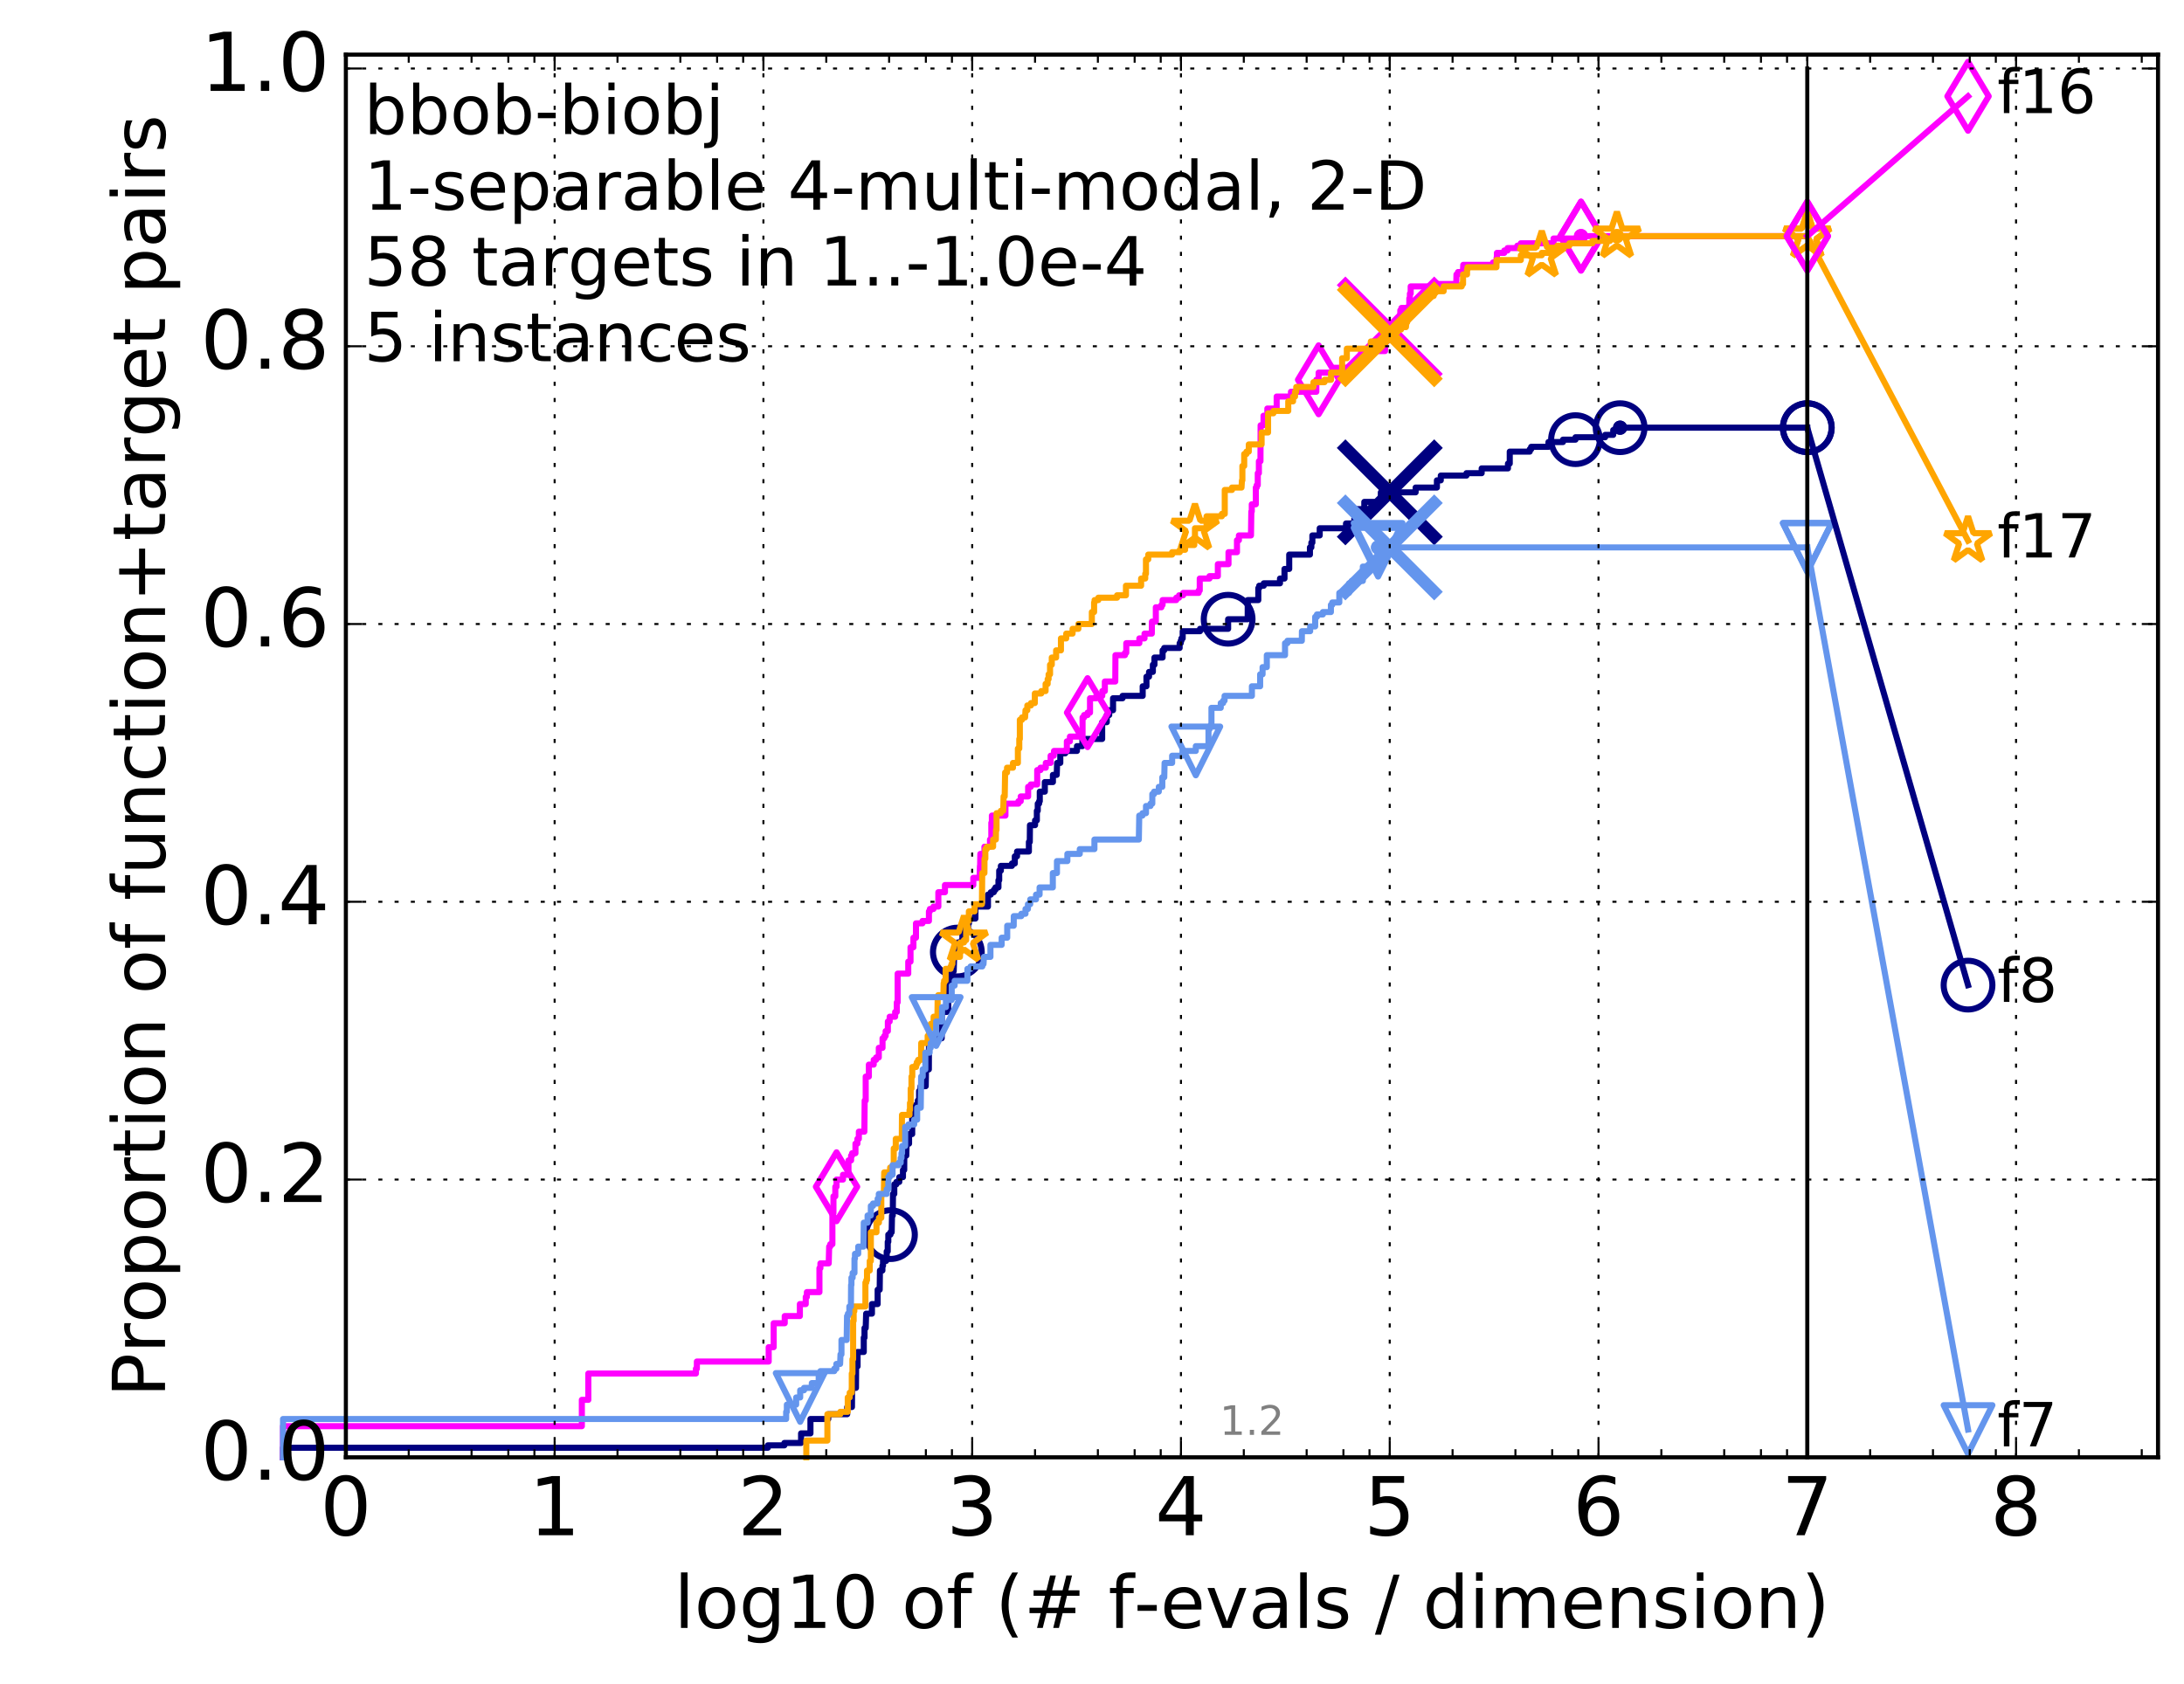 <?xml version="1.0" encoding="utf-8" standalone="no"?>
<!DOCTYPE svg PUBLIC "-//W3C//DTD SVG 1.1//EN"
  "http://www.w3.org/Graphics/SVG/1.1/DTD/svg11.dtd">
<!-- Created with matplotlib (http://matplotlib.org/) -->
<svg height="415pt" version="1.1" viewBox="0 0 538 415" width="538pt" xmlns="http://www.w3.org/2000/svg" xmlns:xlink="http://www.w3.org/1999/xlink">
 <defs>
  <style type="text/css">
*{stroke-linecap:butt;stroke-linejoin:round;stroke-miterlimit:100000;}
  </style>
 </defs>
 <g id="figure_1">
  <g id="patch_1">
   <path d="M 0 415.456 
L 538.8 415.456 
L 538.8 0 
L 0 0 
z
" style="fill:#ffffff;"/>
  </g>
  <g id="axes_1">
   <g id="patch_2">
    <path d="M 85.2 359.056 
L 531.6 359.056 
L 531.6 13.456 
L 85.2 13.456 
z
" style="fill:#ffffff;"/>
   </g>
   <g id="line2d_1">
    <defs>
     <path d="M 0 1.5 
C 0.398 1.5 0.779 1.342 1.061 1.061 
C 1.342 0.779 1.5 0.398 1.5 0 
C 1.5 -0.398 1.342 -0.779 1.061 -1.061 
C 0.779 -1.342 0.398 -1.5 0 -1.5 
C -0.398 -1.5 -0.779 -1.342 -1.061 -1.061 
C -1.342 -0.779 -1.5 -0.398 -1.5 0 
C -1.5 0.398 -1.342 0.779 -1.061 1.061 
C -0.779 1.342 -0.398 1.5 0 1.5 
z
" id="mee6d8ddfea" style="stroke:#000080;stroke-width:0.5;"/>
    </defs>
    <g>
     <use style="fill:#000080;stroke:#000080;stroke-width:0.5;" x="399.091" xlink:href="#mee6d8ddfea" y="105.372"/>
     <use style="fill:#000080;stroke:#000080;stroke-width:0.5;" x="399.091" xlink:href="#mee6d8ddfea" y="105.372"/>
    </g>
   </g>
   <g id="line2d_2">
    <path d="M 69.718 359.056 
L 69.718 356.696 
L 189.147 356.696 
L 189.147 356.107 
L 193.219 356.107 
L 193.219 355.517 
L 197.336 355.517 
L 197.336 353.157 
L 199.644 353.157 
L 199.644 349.617 
L 204.036 349.617 
L 204.036 348.437 
L 208.701 348.437 
L 208.701 346.667 
L 209.866 346.667 
L 209.908 341.947 
L 210.854 341.947 
L 210.894 336.638 
L 211.252 336.638 
L 211.252 333.098 
L 212.78 333.098 
L 212.78 329.558 
L 212.964 329.558 
L 212.964 327.198 
L 213.255 327.198 
L 213.363 323.659 
L 214.791 323.659 
L 214.791 321.299 
L 216.197 321.299 
L 216.197 317.759 
L 216.698 317.759 
L 216.76 313.039 
L 217.369 313.039 
L 217.369 311.859 
L 217.519 311.859 
L 217.519 310.679 
L 218.282 310.679 
L 218.282 310.089 
L 218.426 310.089 
L 218.426 308.32 
L 218.683 308.32 
L 218.683 305.96 
L 218.824 305.96 
L 218.824 304.19 
L 219.353 304.19 
L 219.353 303.6 
L 219.653 303.6 
L 219.735 299.47 
L 219.923 299.47 
L 219.977 294.16 
L 220.295 294.16 
L 220.295 291.801 
L 220.817 291.801 
L 220.817 291.211 
L 221.526 291.211 
L 221.526 290.031 
L 222.431 290.031 
L 222.431 288.261 
L 222.741 288.261 
L 222.764 284.721 
L 223.255 284.721 
L 223.324 281.771 
L 223.937 281.771 
L 223.937 279.411 
L 224.708 279.411 
L 224.708 274.692 
L 225.03 274.692 
L 225.03 273.512 
L 225.453 273.512 
L 225.453 272.332 
L 226.092 272.332 
L 226.092 271.152 
L 226.415 271.152 
L 226.415 268.792 
L 226.694 268.792 
L 226.773 267.612 
L 228.039 267.612 
L 228.114 263.482 
L 228.809 263.482 
L 228.845 255.813 
L 231.977 255.813 
L 231.993 249.323 
L 233.238 249.323 
L 233.238 248.733 
L 233.59 248.733 
L 233.59 246.374 
L 233.72 246.374 
L 233.72 242.834 
L 233.836 242.834 
L 233.836 241.654 
L 234.122 241.654 
L 234.122 239.294 
L 234.93 239.294 
L 235.04 235.754 
L 235.83 235.754 
L 235.869 232.214 
L 236.895 232.214 
L 236.895 231.624 
L 237.07 231.624 
L 237.07 228.675 
L 238.481 228.675 
L 238.481 227.495 
L 238.69 227.495 
L 238.702 226.315 
L 240.286 226.315 
L 240.286 223.365 
L 243.371 223.365 
L 243.371 220.415 
L 244.073 220.415 
L 244.073 219.825 
L 244.815 219.825 
L 244.815 219.235 
L 245.216 219.235 
L 245.216 218.645 
L 245.956 218.645 
L 245.956 216.875 
L 246.139 216.875 
L 246.139 214.516 
L 246.55 214.516 
L 246.55 213.336 
L 249.274 213.336 
L 249.274 212.746 
L 249.983 212.746 
L 249.983 210.976 
L 250.535 210.976 
L 250.535 209.796 
L 253.454 209.796 
L 253.454 207.436 
L 253.674 207.436 
L 253.716 203.306 
L 254.973 203.306 
L 254.973 202.126 
L 255.415 202.126 
L 255.415 199.766 
L 255.638 199.766 
L 255.638 197.997 
L 255.972 197.997 
L 255.972 197.407 
L 256.137 197.407 
L 256.137 195.047 
L 257.378 195.047 
L 257.378 192.687 
L 259.372 192.687 
L 259.372 190.917 
L 260.31 190.917 
L 260.411 187.967 
L 261.189 187.967 
L 261.189 185.607 
L 262.411 185.607 
L 262.411 185.017 
L 265.293 185.017 
L 265.293 183.837 
L 266.634 183.837 
L 266.634 182.068 
L 271.504 182.068 
L 271.504 177.938 
L 272.643 177.938 
L 272.643 176.168 
L 273.245 176.168 
L 273.245 174.988 
L 274.186 174.988 
L 274.186 172.038 
L 276.529 172.038 
L 276.529 171.448 
L 281.488 171.448 
L 281.488 169.088 
L 282.413 169.088 
L 282.413 166.729 
L 283.051 166.729 
L 283.051 165.549 
L 283.992 165.549 
L 283.992 163.779 
L 284.384 163.779 
L 284.384 162.009 
L 286.389 162.009 
L 286.389 160.239 
L 286.781 160.239 
L 286.781 159.649 
L 290.589 159.649 
L 290.589 158.469 
L 290.859 158.469 
L 290.859 157.879 
L 291.023 157.879 
L 291.023 157.289 
L 291.34 157.289 
L 291.34 155.519 
L 295.614 155.519 
L 295.614 154.929 
L 302.533 154.929 
L 302.533 152.569 
L 307.354 152.569 
L 307.366 147.85 
L 309.966 147.85 
L 309.966 144.9 
L 310.19 144.9 
L 310.19 144.31 
L 311.311 144.31 
L 311.311 143.72 
L 315.311 143.72 
L 315.311 142.54 
L 316.42 142.54 
L 316.42 140.18 
L 317.582 140.18 
L 317.582 136.641 
L 322.684 136.641 
L 322.684 134.871 
L 323.038 134.871 
L 323.038 133.691 
L 323.285 133.691 
L 323.285 131.921 
L 325.094 131.921 
L 325.094 130.151 
L 331.573 130.151 
L 331.573 128.971 
L 333.62 128.971 
L 333.62 127.791 
L 333.795 127.791 
L 333.795 125.431 
L 336.08 125.431 
L 336.08 123.661 
L 340.149 123.661 
L 340.149 121.301 
L 348.723 121.301 
L 348.723 120.122 
L 353.965 120.122 
L 353.965 118.352 
L 354.919 118.352 
L 354.919 117.172 
L 361.247 117.172 
L 361.247 116.582 
L 364.991 116.582 
L 364.991 115.402 
L 371.467 115.402 
L 371.467 114.222 
L 371.908 114.222 
L 371.908 111.272 
L 376.834 111.272 
L 376.834 110.682 
L 377.181 110.682 
L 377.181 110.092 
L 381.444 110.092 
L 381.444 108.912 
L 385.023 108.912 
L 385.023 108.322 
L 388.106 108.322 
L 388.106 107.732 
L 395.41 107.732 
L 395.41 107.142 
L 397.396 107.142 
L 397.396 105.962 
L 399.091 105.962 
L 399.091 105.372 
L 445.2 105.372 
L 445.2 105.372 
" style="fill:none;stroke:#000080;stroke-linecap:square;stroke-width:1.5;"/>
   </g>
   <g id="line2d_3">
    <defs>
     <path d="M 0 6 
C 1.591 6 3.117 5.368 4.243 4.243 
C 5.368 3.117 6 1.591 6 0 
C 6 -1.591 5.368 -3.117 4.243 -4.243 
C 3.117 -5.368 1.591 -6 0 -6 
C -1.591 -6 -3.117 -5.368 -4.243 -4.243 
C -5.368 -3.117 -6 -1.591 -6 0 
C -6 1.591 -5.368 3.117 -4.243 4.243 
C -3.117 5.368 -1.591 6 0 6 
z
" id="m6f6c7761c4" style="stroke:#000080;stroke-width:1.5;"/>
    </defs>
    <g>
     <use style="fill:none;stroke:#000080;stroke-width:1.5;" x="219.353" xlink:href="#m6f6c7761c4" y="304.19"/>
     <use style="fill:none;stroke:#000080;stroke-width:1.5;" x="235.83" xlink:href="#m6f6c7761c4" y="234.574"/>
     <use style="fill:none;stroke:#000080;stroke-width:1.5;" x="302.533" xlink:href="#m6f6c7761c4" y="152.569"/>
     <use style="fill:none;stroke:#000080;stroke-width:1.5;" x="388.106" xlink:href="#m6f6c7761c4" y="108.322"/>
     <use style="fill:none;stroke:#000080;stroke-width:1.5;" x="399.091" xlink:href="#m6f6c7761c4" y="105.372"/>
     <use style="fill:none;stroke:#000080;stroke-width:1.5;" x="445.2" xlink:href="#m6f6c7761c4" y="105.372"/>
    </g>
   </g>
   <g id="line2d_4"/>
   <g id="line2d_5">
    <path clip-path="url(#pe3e14a22d0)" d="M 342.356 121.301 
" style="fill:none;stroke:#000080;stroke-linecap:square;"/>
    <defs>
     <path d="M -12 12 
L 12 -12 
M -12 -12 
L 12 12 
" id="ma637c6e9d1" style="stroke:#000080;stroke-width:3.0;"/>
    </defs>
    <g clip-path="url(#pe3e14a22d0)">
     <use style="fill:#000080;stroke:#000080;stroke-width:3.0;" x="342.356" xlink:href="#ma637c6e9d1" y="121.301"/>
    </g>
   </g>
   <g id="line2d_6">
    <defs>
     <path d="M 0 1.5 
C 0.398 1.5 0.779 1.342 1.061 1.061 
C 1.342 0.779 1.5 0.398 1.5 0 
C 1.5 -0.398 1.342 -0.779 1.061 -1.061 
C 0.779 -1.342 0.398 -1.5 0 -1.5 
C -0.398 -1.5 -0.779 -1.342 -1.061 -1.061 
C -1.342 -0.779 -1.5 -0.398 -1.5 0 
C -1.5 0.398 -1.342 0.779 -1.061 1.061 
C -0.779 1.342 -0.398 1.5 0 1.5 
z
" id="meb786d5e4b" style="stroke:#ff00ff;stroke-width:0.5;"/>
    </defs>
    <g>
     <use style="fill:#ff00ff;stroke:#ff00ff;stroke-width:0.5;" x="389.462" xlink:href="#meb786d5e4b" y="58.175"/>
     <use style="fill:#ff00ff;stroke:#ff00ff;stroke-width:0.5;" x="389.462" xlink:href="#meb786d5e4b" y="58.175"/>
    </g>
   </g>
   <g id="line2d_7">
    <path d="M 69.718 359.056 
L 69.718 351.387 
L 143.331 351.387 
L 143.331 344.897 
L 144.927 344.897 
L 144.927 338.408 
L 171.43 338.408 
L 171.43 337.228 
L 171.664 337.228 
L 171.664 335.458 
L 189.359 335.458 
L 189.359 331.918 
L 190.588 331.918 
L 190.588 326.018 
L 193.308 326.018 
L 193.308 324.249 
L 197.039 324.249 
L 197.039 321.299 
L 198.485 321.299 
L 198.485 319.529 
L 198.763 319.529 
L 198.763 318.349 
L 201.858 318.349 
L 201.858 312.449 
L 202.097 312.449 
L 202.097 311.269 
L 204.145 311.269 
L 204.253 307.14 
L 204.522 307.14 
L 204.522 306.55 
L 205.05 306.55 
L 205.05 298.88 
L 205.309 298.88 
L 205.309 294.75 
L 205.769 294.75 
L 205.769 292.391 
L 206.07 292.391 
L 206.07 290.621 
L 207.657 290.621 
L 207.657 289.441 
L 208.877 289.441 
L 208.877 288.851 
L 209.009 288.851 
L 209.009 285.901 
L 209.655 285.901 
L 209.655 284.721 
L 209.908 284.721 
L 209.908 284.131 
L 210.732 284.131 
L 210.732 281.771 
L 211.213 281.771 
L 211.213 280.591 
L 211.566 280.591 
L 211.566 278.821 
L 212.927 278.821 
L 213.001 271.152 
L 213.255 271.152 
L 213.255 265.252 
L 214.036 265.252 
L 214.036 262.303 
L 215.226 262.303 
L 215.226 261.123 
L 215.813 261.123 
L 215.813 260.533 
L 216.48 260.533 
L 216.48 258.173 
L 217.399 258.173 
L 217.399 255.813 
L 217.845 255.813 
L 217.845 255.223 
L 218.167 255.223 
L 218.167 254.043 
L 218.711 254.043 
L 218.711 251.683 
L 219.159 251.683 
L 219.159 250.503 
L 220.505 250.503 
L 220.505 249.323 
L 220.919 249.323 
L 220.919 246.963 
L 221.124 246.963 
L 221.124 239.884 
L 223.735 239.884 
L 223.735 236.934 
L 224.293 236.934 
L 224.293 233.394 
L 225.009 233.394 
L 225.009 231.034 
L 225.64 231.034 
L 225.64 227.495 
L 227.242 227.495 
L 227.242 226.905 
L 228.827 226.905 
L 228.827 224.545 
L 229.059 224.545 
L 229.059 223.955 
L 229.95 223.955 
L 229.95 223.365 
L 231.149 223.365 
L 231.149 219.825 
L 232.776 219.825 
L 232.776 218.055 
L 239.763 218.055 
L 239.763 216.285 
L 241.298 216.285 
L 241.4 213.336 
L 241.441 213.336 
L 241.492 210.386 
L 242.5 210.386 
L 242.5 208.616 
L 243.872 208.616 
L 243.872 206.846 
L 244.2 206.846 
L 244.2 202.716 
L 244.335 202.716 
L 244.335 200.946 
L 247.677 200.946 
L 247.677 197.997 
L 250.873 197.997 
L 250.873 197.407 
L 251.442 197.407 
L 251.442 196.227 
L 253.268 196.227 
L 253.268 193.867 
L 253.921 193.867 
L 253.921 193.277 
L 255.502 193.277 
L 255.502 189.737 
L 256.311 189.737 
L 256.311 189.147 
L 257.618 189.147 
L 257.618 187.967 
L 258.806 187.967 
L 258.806 186.197 
L 259.582 186.197 
L 259.641 185.017 
L 262.807 185.017 
L 262.807 182.658 
L 263.561 182.658 
L 263.561 181.478 
L 266.674 181.478 
L 266.674 176.758 
L 267.064 176.758 
L 267.064 176.168 
L 267.912 176.168 
L 267.912 175.578 
L 268.51 175.578 
L 268.51 172.038 
L 270.052 172.038 
L 270.052 171.448 
L 271.531 171.448 
L 271.531 170.268 
L 272.165 170.268 
L 272.165 167.909 
L 274.734 167.909 
L 274.778 161.419 
L 277.121 161.419 
L 277.121 160.829 
L 277.445 160.829 
L 277.445 158.469 
L 280.665 158.469 
L 280.665 157.289 
L 281.94 157.289 
L 281.94 156.109 
L 283.735 156.109 
L 283.762 153.159 
L 284.724 153.159 
L 284.724 149.62 
L 286.097 149.62 
L 286.097 149.03 
L 286.39 149.03 
L 286.39 147.85 
L 289.758 147.85 
L 289.758 147.26 
L 290.445 147.26 
L 290.445 146.67 
L 291.449 146.67 
L 291.449 146.08 
L 295.269 146.08 
L 295.269 145.49 
L 295.543 145.49 
L 295.543 142.54 
L 297.946 142.54 
L 297.946 141.95 
L 300.005 141.95 
L 300.005 139 
L 302.626 139 
L 302.626 136.051 
L 304.712 136.051 
L 304.712 133.101 
L 305.191 133.101 
L 305.191 131.921 
L 308.162 131.921 
L 308.249 126.021 
L 308.36 126.021 
L 308.36 124.251 
L 309.355 124.251 
L 309.355 120.122 
L 309.576 120.122 
L 309.576 119.532 
L 309.837 119.532 
L 309.837 116.582 
L 310.111 116.582 
L 310.111 113.632 
L 310.5 113.632 
L 310.534 104.783 
L 311.25 104.783 
L 311.25 102.423 
L 312.194 102.423 
L 312.194 100.653 
L 314.492 100.653 
L 314.492 97.703 
L 318.009 97.703 
L 318.009 96.523 
L 324.261 96.523 
L 324.261 93.573 
L 324.825 93.573 
L 324.825 91.803 
L 328.391 91.803 
L 328.391 90.623 
L 333.25 90.623 
L 333.25 89.444 
L 335.249 89.444 
L 335.32 86.494 
L 341.185 86.494 
L 341.185 84.134 
L 341.664 84.134 
L 341.664 81.774 
L 342.165 81.774 
L 342.165 81.184 
L 344.108 81.184 
L 344.206 78.824 
L 344.946 78.824 
L 344.946 76.464 
L 345.222 76.464 
L 345.222 75.874 
L 347.164 75.874 
L 347.171 73.515 
L 347.311 73.515 
L 347.312 72.335 
L 347.502 72.335 
L 347.503 70.565 
L 353.745 70.565 
L 353.745 69.975 
L 358.731 69.975 
L 358.782 67.615 
L 359.17 67.615 
L 359.17 67.025 
L 360.371 67.025 
L 360.453 65.255 
L 367.791 65.255 
L 367.791 64.665 
L 368.617 64.665 
L 368.67 63.485 
L 368.744 63.485 
L 368.744 62.305 
L 370.56 62.305 
L 370.56 61.715 
L 371.367 61.715 
L 371.367 61.125 
L 373.77 61.125 
L 373.77 60.535 
L 374.624 60.535 
L 374.624 59.945 
L 382.694 59.945 
L 382.694 58.765 
L 389.462 58.765 
L 389.462 58.175 
L 445.2 58.175 
L 445.2 58.175 
" style="fill:none;stroke:#ff00ff;stroke-linecap:square;stroke-width:1.5;"/>
   </g>
   <g id="line2d_8">
    <defs>
     <path d="M -0 8.485 
L 5.091 0 
L 0 -8.485 
L -5.091 -0 
z
" id="mb0a475c67b" style="stroke:#ff00ff;stroke-linejoin:miter;stroke-width:1.5;"/>
    </defs>
    <g>
     <use style="fill:none;stroke:#ff00ff;stroke-linejoin:miter;stroke-width:1.5;" x="206.07" xlink:href="#mb0a475c67b" y="292.391"/>
     <use style="fill:none;stroke:#ff00ff;stroke-linejoin:miter;stroke-width:1.5;" x="267.912" xlink:href="#mb0a475c67b" y="175.578"/>
     <use style="fill:none;stroke:#ff00ff;stroke-linejoin:miter;stroke-width:1.5;" x="324.825" xlink:href="#mb0a475c67b" y="93.573"/>
     <use style="fill:none;stroke:#ff00ff;stroke-linejoin:miter;stroke-width:1.5;" x="389.462" xlink:href="#mb0a475c67b" y="58.175"/>
     <use style="fill:none;stroke:#ff00ff;stroke-linejoin:miter;stroke-width:1.5;" x="389.462" xlink:href="#mb0a475c67b" y="58.175"/>
     <use style="fill:none;stroke:#ff00ff;stroke-linejoin:miter;stroke-width:1.5;" x="445.2" xlink:href="#mb0a475c67b" y="58.175"/>
    </g>
   </g>
   <g id="line2d_9"/>
   <g id="line2d_10">
    <path clip-path="url(#pe3e14a22d0)" d="M 342.356 81.184 
" style="fill:none;stroke:#ff00ff;stroke-linecap:square;"/>
    <defs>
     <path d="M -12 12 
L 12 -12 
M -12 -12 
L 12 12 
" id="mce97234eed" style="stroke:#ff00ff;stroke-width:3.0;"/>
    </defs>
    <g clip-path="url(#pe3e14a22d0)">
     <use style="fill:#ff00ff;stroke:#ff00ff;stroke-width:3.0;" x="342.356" xlink:href="#mce97234eed" y="81.184"/>
    </g>
   </g>
   <g id="line2d_11">
    <defs>
     <path d="M 0 1.5 
C 0.398 1.5 0.779 1.342 1.061 1.061 
C 1.342 0.779 1.5 0.398 1.5 0 
C 1.5 -0.398 1.342 -0.779 1.061 -1.061 
C 0.779 -1.342 0.398 -1.5 0 -1.5 
C -0.398 -1.5 -0.779 -1.342 -1.061 -1.061 
C -1.342 -0.779 -1.5 -0.398 -1.5 0 
C -1.5 0.398 -1.342 0.779 -1.061 1.061 
C -0.779 1.342 -0.398 1.5 0 1.5 
z
" id="mcc479c1bc5" style="stroke:#ffa500;stroke-width:0.5;"/>
    </defs>
    <g>
     <use style="fill:#ffa500;stroke:#ffa500;stroke-width:0.5;" x="398.305" xlink:href="#mcc479c1bc5" y="58.175"/>
     <use style="fill:#ffa500;stroke:#ffa500;stroke-width:0.5;" x="398.305" xlink:href="#mcc479c1bc5" y="58.175"/>
    </g>
   </g>
   <g id="line2d_12">
    <path d="M 198.624 359.056 
L 198.624 354.927 
L 203.816 354.927 
L 203.816 348.437 
L 206.998 348.437 
L 206.998 347.847 
L 208.833 347.847 
L 208.833 344.307 
L 209.313 344.307 
L 209.313 343.127 
L 209.824 343.127 
L 209.824 338.408 
L 209.992 338.408 
L 209.992 334.868 
L 210.159 334.868 
L 210.159 325.428 
L 210.283 325.428 
L 210.283 323.069 
L 210.447 323.069 
L 210.447 321.889 
L 213.183 321.889 
L 213.183 315.989 
L 213.399 315.989 
L 213.399 315.399 
L 213.578 315.399 
L 213.578 313.039 
L 214.245 313.039 
L 214.245 310.679 
L 214.52 310.679 
L 214.52 303.6 
L 215.91 303.6 
L 215.91 301.24 
L 216.511 301.24 
L 216.511 300.06 
L 217.097 300.06 
L 217.097 294.16 
L 217.727 294.16 
L 217.816 288.851 
L 219.27 288.851 
L 219.27 287.671 
L 219.923 287.671 
L 219.923 287.081 
L 220.163 287.081 
L 220.163 282.951 
L 220.661 282.951 
L 220.661 280.591 
L 222.142 280.591 
L 222.19 274.692 
L 224.049 274.692 
L 224.049 273.512 
L 224.16 273.512 
L 224.16 271.742 
L 224.337 271.742 
L 224.337 268.202 
L 224.534 268.202 
L 224.534 265.252 
L 224.729 265.252 
L 224.729 262.892 
L 225.661 262.892 
L 225.661 262.303 
L 225.847 262.303 
L 225.847 261.713 
L 226.174 261.713 
L 226.174 261.123 
L 226.891 261.123 
L 226.931 256.993 
L 228.519 256.993 
L 228.519 255.223 
L 228.845 255.223 
L 228.845 253.453 
L 229.272 253.453 
L 229.272 252.273 
L 229.967 252.273 
L 229.984 250.503 
L 230.921 250.503 
L 230.987 245.784 
L 231.117 245.784 
L 231.117 245.194 
L 232.395 245.194 
L 232.457 242.244 
L 232.563 242.244 
L 232.563 241.654 
L 232.941 241.654 
L 232.941 238.704 
L 234.178 238.704 
L 234.178 238.114 
L 234.39 238.114 
L 234.39 237.524 
L 234.613 237.524 
L 234.613 236.344 
L 234.793 236.344 
L 234.793 235.754 
L 236.478 235.754 
L 236.554 232.214 
L 237.465 232.214 
L 237.465 231.624 
L 237.997 231.624 
L 237.997 228.085 
L 238.199 228.085 
L 238.199 226.905 
L 238.667 226.905 
L 238.667 224.545 
L 240.081 224.545 
L 240.081 222.775 
L 241.887 222.775 
L 241.957 215.106 
L 242.5 215.106 
L 242.52 211.566 
L 242.724 211.566 
L 242.724 209.206 
L 243.088 209.206 
L 243.088 208.616 
L 244.639 208.616 
L 244.639 206.846 
L 245.311 206.846 
L 245.354 204.486 
L 245.483 204.486 
L 245.483 200.356 
L 246.541 200.356 
L 246.541 199.766 
L 247.136 199.766 
L 247.223 196.227 
L 247.498 196.227 
L 247.599 190.327 
L 248.068 190.327 
L 248.068 189.147 
L 249.532 189.147 
L 249.532 187.967 
L 250.745 187.967 
L 250.745 184.427 
L 251.086 184.427 
L 251.086 182.068 
L 251.225 182.068 
L 251.225 177.348 
L 251.747 177.348 
L 251.747 176.758 
L 252.515 176.758 
L 252.62 174.988 
L 253.068 174.988 
L 253.068 173.808 
L 253.962 173.808 
L 253.962 173.218 
L 254.917 173.218 
L 254.917 170.858 
L 256.51 170.858 
L 256.51 170.268 
L 257.568 170.268 
L 257.568 168.498 
L 258.079 168.498 
L 258.079 167.319 
L 258.311 167.319 
L 258.311 166.139 
L 258.664 166.139 
L 258.664 163.779 
L 259.091 163.779 
L 259.091 162.009 
L 260.16 162.009 
L 260.16 160.239 
L 261.349 160.239 
L 261.349 157.289 
L 262.653 157.289 
L 262.653 156.109 
L 264.212 156.109 
L 264.212 154.929 
L 265.646 154.929 
L 265.646 153.749 
L 268.963 153.749 
L 268.963 150.8 
L 269.517 150.8 
L 269.517 148.44 
L 269.633 148.44 
L 269.633 147.85 
L 270.56 147.85 
L 270.56 147.26 
L 275.172 147.26 
L 275.172 146.67 
L 277.364 146.67 
L 277.364 144.31 
L 281.099 144.31 
L 281.099 142.54 
L 282.114 142.54 
L 282.114 141.36 
L 282.294 141.36 
L 282.294 137.82 
L 282.858 137.82 
L 282.858 136.641 
L 288.73 136.641 
L 288.73 136.051 
L 290.625 136.051 
L 290.625 135.461 
L 291.937 135.461 
L 291.937 134.281 
L 294.199 134.281 
L 294.199 133.101 
L 294.363 133.101 
L 294.363 130.151 
L 297.223 130.151 
L 297.223 127.201 
L 300.983 127.201 
L 300.983 126.611 
L 301.702 126.611 
L 301.702 120.712 
L 303.485 120.712 
L 303.485 120.122 
L 305.833 120.122 
L 305.937 118.352 
L 306.045 118.352 
L 306.045 114.812 
L 306.493 114.812 
L 306.493 111.862 
L 307.045 111.862 
L 307.045 111.272 
L 307.622 111.272 
L 307.622 109.502 
L 310.779 109.502 
L 310.779 106.552 
L 312.371 106.552 
L 312.371 101.833 
L 313.682 101.833 
L 313.682 101.243 
L 317.344 101.243 
L 317.344 98.883 
L 318.523 98.883 
L 318.523 97.703 
L 319.017 97.703 
L 319.017 96.523 
L 319.313 96.523 
L 319.313 95.343 
L 323.556 95.343 
L 323.556 94.163 
L 326.274 94.163 
L 326.274 93.573 
L 327.885 93.573 
L 327.885 91.803 
L 330.615 91.803 
L 330.615 88.264 
L 331.773 88.264 
L 331.773 85.904 
L 337.684 85.904 
L 337.684 84.134 
L 341.244 84.134 
L 341.244 82.364 
L 343.197 82.364 
L 343.197 81.774 
L 344.294 81.774 
L 344.294 81.184 
L 345.137 81.184 
L 345.137 80.594 
L 346.333 80.594 
L 346.442 79.414 
L 346.635 79.414 
L 346.635 78.234 
L 347.219 78.234 
L 347.219 77.054 
L 347.539 77.054 
L 347.539 76.464 
L 348.96 76.464 
L 348.96 75.284 
L 349.087 75.284 
L 349.087 74.694 
L 350.36 74.694 
L 350.36 73.515 
L 351.754 73.515 
L 351.754 72.925 
L 353.167 72.925 
L 353.167 71.745 
L 355.624 71.745 
L 355.624 70.565 
L 360.08 70.565 
L 360.08 69.975 
L 360.401 69.975 
L 360.401 67.615 
L 361.383 67.615 
L 361.383 66.435 
L 361.5 66.435 
L 361.5 65.845 
L 368.635 65.845 
L 368.635 64.075 
L 374.638 64.075 
L 374.638 62.895 
L 379.789 62.895 
L 379.789 62.305 
L 383.263 62.305 
L 383.263 61.125 
L 383.621 61.125 
L 383.621 60.535 
L 386.581 60.535 
L 386.581 59.945 
L 392.269 59.945 
L 392.269 59.355 
L 396.601 59.355 
L 396.601 58.765 
L 398.305 58.765 
L 398.305 58.175 
L 445.2 58.175 
L 445.2 58.175 
" style="fill:none;stroke:#ffa500;stroke-linecap:square;stroke-width:1.5;"/>
   </g>
   <g id="line2d_13">
    <defs>
     <path d="M 0 -6 
L -1.347 -1.854 
L -5.706 -1.854 
L -2.18 0.708 
L -3.527 4.854 
L -0 2.292 
L 3.527 4.854 
L 2.18 0.708 
L 5.706 -1.854 
L 1.347 -1.854 
z
" id="mc14ba8e487" style="stroke:#ffa500;stroke-linejoin:bevel;stroke-width:1.5;"/>
    </defs>
    <g>
     <use style="fill:none;stroke:#ffa500;stroke-linejoin:bevel;stroke-width:1.5;" x="237.465" xlink:href="#mc14ba8e487" y="231.624"/>
     <use style="fill:none;stroke:#ffa500;stroke-linejoin:bevel;stroke-width:1.5;" x="294.363" xlink:href="#mc14ba8e487" y="130.151"/>
     <use style="fill:none;stroke:#ffa500;stroke-linejoin:bevel;stroke-width:1.5;" x="379.789" xlink:href="#mc14ba8e487" y="62.895"/>
     <use style="fill:none;stroke:#ffa500;stroke-linejoin:bevel;stroke-width:1.5;" x="398.305" xlink:href="#mc14ba8e487" y="58.175"/>
     <use style="fill:none;stroke:#ffa500;stroke-linejoin:bevel;stroke-width:1.5;" x="445.2" xlink:href="#mc14ba8e487" y="58.175"/>
    </g>
   </g>
   <g id="line2d_14"/>
   <g id="line2d_15">
    <path clip-path="url(#pe3e14a22d0)" d="M 342.356 82.364 
" style="fill:none;stroke:#ffa500;stroke-linecap:square;"/>
    <defs>
     <path d="M -12 12 
L 12 -12 
M -12 -12 
L 12 12 
" id="m006d25836e" style="stroke:#ffa500;stroke-width:3.0;"/>
    </defs>
    <g clip-path="url(#pe3e14a22d0)">
     <use style="fill:#ffa500;stroke:#ffa500;stroke-width:3.0;" x="342.356" xlink:href="#m006d25836e" y="82.364"/>
    </g>
   </g>
   <g id="line2d_16">
    <defs>
     <path d="M 0 1.5 
C 0.398 1.5 0.779 1.342 1.061 1.061 
C 1.342 0.779 1.5 0.398 1.5 0 
C 1.5 -0.398 1.342 -0.779 1.061 -1.061 
C 0.779 -1.342 0.398 -1.5 0 -1.5 
C -0.398 -1.5 -0.779 -1.342 -1.061 -1.061 
C -1.342 -0.779 -1.5 -0.398 -1.5 0 
C -1.5 0.398 -1.342 0.779 -1.061 1.061 
C -0.779 1.342 -0.398 1.5 0 1.5 
z
" id="ma7b5cecdb6" style="stroke:#6495ed;stroke-width:0.5;"/>
    </defs>
    <g>
     <use style="fill:#6495ed;stroke:#6495ed;stroke-width:0.5;" x="339.476" xlink:href="#ma7b5cecdb6" y="134.871"/>
     <use style="fill:#6495ed;stroke:#6495ed;stroke-width:0.5;" x="339.476" xlink:href="#ma7b5cecdb6" y="134.871"/>
    </g>
   </g>
   <g id="line2d_17">
    <path d="M 69.718 359.056 
L 69.718 349.617 
L 193.658 349.617 
L 193.658 347.847 
L 193.831 347.847 
L 193.831 346.077 
L 196.124 346.077 
L 196.124 344.307 
L 197.113 344.307 
L 197.113 342.537 
L 198.061 342.537 
L 198.061 341.947 
L 199.974 341.947 
L 199.974 340.768 
L 201.676 340.768 
L 201.676 338.998 
L 202.097 338.998 
L 202.097 337.818 
L 205.515 337.818 
L 205.515 337.228 
L 206.02 337.228 
L 206.02 336.048 
L 206.95 336.048 
L 207.045 333.688 
L 207.283 333.688 
L 207.283 330.148 
L 208.567 330.148 
L 208.656 324.249 
L 208.877 324.249 
L 208.877 323.659 
L 209.226 323.659 
L 209.226 321.889 
L 209.612 321.889 
L 209.655 316.579 
L 209.74 316.579 
L 209.74 314.809 
L 210.034 314.809 
L 210.034 313.629 
L 210.488 313.629 
L 210.488 310.089 
L 210.611 310.089 
L 210.611 308.91 
L 211.41 308.91 
L 211.41 307.14 
L 212.706 307.14 
L 212.78 301.24 
L 213.72 301.24 
L 213.72 299.47 
L 214.52 299.47 
L 214.52 297.11 
L 215.059 297.11 
L 215.059 296.52 
L 216.197 296.52 
L 216.197 295.34 
L 216.48 295.34 
L 216.48 294.16 
L 218.426 294.16 
L 218.426 292.981 
L 218.824 292.981 
L 218.824 290.031 
L 219.159 290.031 
L 219.159 289.441 
L 219.869 289.441 
L 219.869 287.081 
L 221.376 287.081 
L 221.376 286.491 
L 221.873 286.491 
L 221.873 285.311 
L 222.069 285.311 
L 222.069 284.131 
L 222.215 284.131 
L 222.215 282.361 
L 222.976 282.361 
L 222.976 277.642 
L 223.78 277.642 
L 223.78 277.052 
L 225.2 277.052 
L 225.2 275.872 
L 225.929 275.872 
L 225.929 272.922 
L 226.813 272.922 
L 226.911 265.252 
L 227.3 265.252 
L 227.3 263.482 
L 227.946 263.482 
L 227.946 259.353 
L 229.006 259.353 
L 229.006 258.173 
L 229.272 258.173 
L 229.272 256.993 
L 230.086 256.993 
L 230.086 254.633 
L 230.608 254.633 
L 230.608 251.683 
L 232.024 251.683 
L 232.071 248.143 
L 233.016 248.143 
L 233.016 246.374 
L 234.446 246.374 
L 234.446 242.834 
L 235.162 242.834 
L 235.162 241.654 
L 238.305 241.654 
L 238.305 238.704 
L 239.091 238.704 
L 239.091 238.114 
L 241.977 238.114 
L 241.977 237.524 
L 242.275 237.524 
L 242.383 235.754 
L 243.982 235.754 
L 243.982 232.804 
L 246.744 232.804 
L 246.744 231.034 
L 248.113 231.034 
L 248.113 228.085 
L 249.716 228.085 
L 249.731 225.725 
L 251.579 225.725 
L 251.579 225.135 
L 252.62 225.135 
L 252.62 223.955 
L 253.22 223.955 
L 253.22 222.775 
L 253.786 222.775 
L 253.786 221.595 
L 255.212 221.595 
L 255.212 220.415 
L 256.089 220.415 
L 256.089 218.645 
L 259.349 218.645 
L 259.349 215.106 
L 260.367 215.106 
L 260.367 212.156 
L 262.933 212.156 
L 262.933 210.386 
L 265.986 210.386 
L 265.986 209.206 
L 269.598 209.206 
L 269.598 206.846 
L 280.538 206.846 
L 280.641 200.946 
L 281.433 200.946 
L 281.433 200.356 
L 282.3 200.356 
L 282.3 198.587 
L 283.403 198.587 
L 283.403 197.997 
L 283.856 197.997 
L 283.856 195.637 
L 284.294 195.637 
L 284.294 195.047 
L 285.458 195.047 
L 285.458 193.867 
L 286.319 193.867 
L 286.319 191.507 
L 286.8 191.507 
L 286.883 187.967 
L 288.74 187.967 
L 288.74 186.197 
L 291.291 186.197 
L 291.291 185.017 
L 294.57 185.017 
L 294.57 183.837 
L 297.696 183.837 
L 297.696 179.708 
L 297.938 179.708 
L 297.938 179.118 
L 298.286 179.118 
L 298.286 178.528 
L 298.426 178.528 
L 298.426 174.398 
L 300.717 174.398 
L 300.717 173.218 
L 301.306 173.218 
L 301.306 172.628 
L 301.658 172.628 
L 301.658 171.448 
L 308.391 171.448 
L 308.391 169.088 
L 310.422 169.088 
L 310.422 166.139 
L 311.018 166.139 
L 311.018 164.369 
L 312.063 164.369 
L 312.063 161.419 
L 316.549 161.419 
L 316.549 158.469 
L 317.134 158.469 
L 317.134 157.879 
L 320.689 157.879 
L 320.712 155.519 
L 322.742 155.519 
L 322.742 154.339 
L 323.978 154.339 
L 323.978 151.98 
L 324.408 151.98 
L 324.408 151.39 
L 325.875 151.39 
L 325.875 150.8 
L 327.85 150.8 
L 327.85 149.03 
L 328.18 149.03 
L 328.18 148.44 
L 329.923 148.44 
L 329.923 146.08 
L 332.322 146.08 
L 332.322 143.72 
L 332.967 143.72 
L 332.967 143.13 
L 335.719 143.13 
L 335.719 139.59 
L 338.986 139.59 
L 338.986 138.41 
L 339.297 138.41 
L 339.334 136.051 
L 339.476 136.051 
L 339.476 134.871 
L 445.2 134.871 
L 445.2 134.871 
" style="fill:none;stroke:#6495ed;stroke-linecap:square;stroke-width:1.5;"/>
   </g>
   <g id="line2d_18">
    <defs>
     <path d="M -0 6 
L 6 -6 
L -6 -6 
z
" id="m889539e2c2" style="stroke:#6495ed;stroke-linejoin:miter;stroke-width:1.5;"/>
    </defs>
    <g>
     <use style="fill:none;stroke:#6495ed;stroke-linejoin:miter;stroke-width:1.5;" x="197.113" xlink:href="#m889539e2c2" y="344.307"/>
     <use style="fill:none;stroke:#6495ed;stroke-linejoin:miter;stroke-width:1.5;" x="230.608" xlink:href="#m889539e2c2" y="251.683"/>
     <use style="fill:none;stroke:#6495ed;stroke-linejoin:miter;stroke-width:1.5;" x="294.57" xlink:href="#m889539e2c2" y="185.017"/>
     <use style="fill:none;stroke:#6495ed;stroke-linejoin:miter;stroke-width:1.5;" x="339.476" xlink:href="#m889539e2c2" y="136.051"/>
     <use style="fill:none;stroke:#6495ed;stroke-linejoin:miter;stroke-width:1.5;" x="339.476" xlink:href="#m889539e2c2" y="134.871"/>
     <use style="fill:none;stroke:#6495ed;stroke-linejoin:miter;stroke-width:1.5;" x="445.2" xlink:href="#m889539e2c2" y="134.871"/>
    </g>
   </g>
   <g id="line2d_19"/>
   <g id="line2d_20">
    <path clip-path="url(#pe3e14a22d0)" d="M 342.356 134.871 
" style="fill:none;stroke:#6495ed;stroke-linecap:square;"/>
    <defs>
     <path d="M -12 12 
L 12 -12 
M -12 -12 
L 12 12 
" id="mb8c8a8c65e" style="stroke:#6495ed;stroke-width:3.0;"/>
    </defs>
    <g clip-path="url(#pe3e14a22d0)">
     <use style="fill:#6495ed;stroke:#6495ed;stroke-width:3.0;" x="342.356" xlink:href="#mb8c8a8c65e" y="134.871"/>
    </g>
   </g>
   <g id="line2d_21">
    <path d="M 445.2 134.871 
L 484.8 352.213 
" style="fill:none;stroke:#6495ed;stroke-linecap:square;stroke-width:1.5;"/>
    <g>
     <use style="fill:none;stroke:#6495ed;stroke-linejoin:miter;stroke-width:1.5;" x="445.2" xlink:href="#m889539e2c2" y="134.871"/>
     <use style="fill:none;stroke:#6495ed;stroke-linejoin:miter;stroke-width:1.5;" x="484.8" xlink:href="#m889539e2c2" y="352.213"/>
    </g>
   </g>
   <g id="line2d_22">
    <path d="M 445.2 105.372 
L 484.8 242.716 
" style="fill:none;stroke:#000080;stroke-linecap:square;stroke-width:1.5;"/>
    <g>
     <use style="fill:none;stroke:#000080;stroke-width:1.5;" x="445.2" xlink:href="#m6f6c7761c4" y="105.372"/>
     <use style="fill:none;stroke:#000080;stroke-width:1.5;" x="484.8" xlink:href="#m6f6c7761c4" y="242.716"/>
    </g>
   </g>
   <g id="line2d_23">
    <path d="M 445.2 58.175 
L 484.8 133.219 
" style="fill:none;stroke:#ffa500;stroke-linecap:square;stroke-width:1.5;"/>
    <g>
     <use style="fill:none;stroke:#ffa500;stroke-linejoin:bevel;stroke-width:1.5;" x="445.2" xlink:href="#mc14ba8e487" y="58.175"/>
     <use style="fill:none;stroke:#ffa500;stroke-linejoin:bevel;stroke-width:1.5;" x="484.8" xlink:href="#mc14ba8e487" y="133.219"/>
    </g>
   </g>
   <g id="line2d_24">
    <path d="M 445.2 58.175 
L 484.8 23.722 
" style="fill:none;stroke:#ff00ff;stroke-linecap:square;stroke-width:1.5;"/>
    <g>
     <use style="fill:none;stroke:#ff00ff;stroke-linejoin:miter;stroke-width:1.5;" x="445.2" xlink:href="#mb0a475c67b" y="58.175"/>
     <use style="fill:none;stroke:#ff00ff;stroke-linejoin:miter;stroke-width:1.5;" x="484.8" xlink:href="#mb0a475c67b" y="23.722"/>
    </g>
   </g>
   <g id="line2d_25">
    <path d="M 445.2 359.056 
L 445.2 16.878 
" style="fill:none;stroke:#000000;stroke-linecap:square;"/>
   </g>
   <g id="patch_3">
    <path d="M 85.2 13.456 
L 531.6 13.456 
" style="fill:none;stroke:#000000;stroke-linecap:square;stroke-linejoin:miter;"/>
   </g>
   <g id="patch_4">
    <path d="M 531.6 359.056 
L 531.6 13.456 
" style="fill:none;stroke:#000000;stroke-linecap:square;stroke-linejoin:miter;"/>
   </g>
   <g id="patch_5">
    <path d="M 85.2 359.056 
L 531.6 359.056 
" style="fill:none;stroke:#000000;stroke-linecap:square;stroke-linejoin:miter;"/>
   </g>
   <g id="patch_6">
    <path d="M 85.2 359.056 
L 85.2 13.456 
" style="fill:none;stroke:#000000;stroke-linecap:square;stroke-linejoin:miter;"/>
   </g>
   <g id="matplotlib.axis_1">
    <g id="xtick_1">
     <g id="line2d_26">
      <path clip-path="url(#pe3e14a22d0)" d="M 85.2 359.056 
L 85.2 13.456 
" style="fill:none;stroke:#000000;stroke-dasharray:1,3;stroke-dashoffset:0.0;stroke-width:0.5;"/>
     </g>
     <g id="line2d_27">
      <defs>
       <path d="M 0 0 
L 0 -4 
" id="m4594b63b9e" style="stroke:#000000;stroke-width:0.5;"/>
      </defs>
      <g>
       <use style="stroke:#000000;stroke-width:0.5;" x="85.2" xlink:href="#m4594b63b9e" y="359.056"/>
      </g>
     </g>
     <g id="line2d_28">
      <defs>
       <path d="M 0 0 
L 0 4 
" id="m1cd56fd5a9" style="stroke:#000000;stroke-width:0.5;"/>
      </defs>
      <g>
       <use style="stroke:#000000;stroke-width:0.5;" x="85.2" xlink:href="#m1cd56fd5a9" y="13.456"/>
      </g>
     </g>
     <g id="text_1">
      <!-- 0 -->
      <defs>
       <path d="M 31.781 66.406 
Q 24.172 66.406 20.328 58.906 
Q 16.5 51.422 16.5 36.375 
Q 16.5 21.391 20.328 13.891 
Q 24.172 6.391 31.781 6.391 
Q 39.453 6.391 43.281 13.891 
Q 47.125 21.391 47.125 36.375 
Q 47.125 51.422 43.281 58.906 
Q 39.453 66.406 31.781 66.406 
M 31.781 74.219 
Q 44.047 74.219 50.516 64.516 
Q 56.984 54.828 56.984 36.375 
Q 56.984 17.969 50.516 8.266 
Q 44.047 -1.422 31.781 -1.422 
Q 19.531 -1.422 13.062 8.266 
Q 6.594 17.969 6.594 36.375 
Q 6.594 54.828 13.062 64.516 
Q 19.531 74.219 31.781 74.219 
" id="BitstreamVeraSans-Roman-30"/>
      </defs>
      <g transform="translate(78.838 378.253)scale(0.2 -0.2)">
       <use xlink:href="#BitstreamVeraSans-Roman-30"/>
      </g>
     </g>
    </g>
    <g id="xtick_2">
     <g id="line2d_29">
      <path clip-path="url(#pe3e14a22d0)" d="M 136.629 359.056 
L 136.629 13.456 
" style="fill:none;stroke:#000000;stroke-dasharray:1,3;stroke-dashoffset:0.0;stroke-width:0.5;"/>
     </g>
     <g id="line2d_30">
      <g>
       <use style="stroke:#000000;stroke-width:0.5;" x="136.629" xlink:href="#m4594b63b9e" y="359.056"/>
      </g>
     </g>
     <g id="line2d_31">
      <g>
       <use style="stroke:#000000;stroke-width:0.5;" x="136.629" xlink:href="#m1cd56fd5a9" y="13.456"/>
      </g>
     </g>
     <g id="text_2">
      <!-- 1 -->
      <defs>
       <path d="M 12.406 8.297 
L 28.516 8.297 
L 28.516 63.922 
L 10.984 60.406 
L 10.984 69.391 
L 28.422 72.906 
L 38.281 72.906 
L 38.281 8.297 
L 54.391 8.297 
L 54.391 0 
L 12.406 0 
z
" id="BitstreamVeraSans-Roman-31"/>
      </defs>
      <g transform="translate(130.266 378.253)scale(0.2 -0.2)">
       <use xlink:href="#BitstreamVeraSans-Roman-31"/>
      </g>
     </g>
    </g>
    <g id="xtick_3">
     <g id="line2d_32">
      <path clip-path="url(#pe3e14a22d0)" d="M 188.057 359.056 
L 188.057 13.456 
" style="fill:none;stroke:#000000;stroke-dasharray:1,3;stroke-dashoffset:0.0;stroke-width:0.5;"/>
     </g>
     <g id="line2d_33">
      <g>
       <use style="stroke:#000000;stroke-width:0.5;" x="188.057" xlink:href="#m4594b63b9e" y="359.056"/>
      </g>
     </g>
     <g id="line2d_34">
      <g>
       <use style="stroke:#000000;stroke-width:0.5;" x="188.057" xlink:href="#m1cd56fd5a9" y="13.456"/>
      </g>
     </g>
     <g id="text_3">
      <!-- 2 -->
      <defs>
       <path d="M 19.188 8.297 
L 53.609 8.297 
L 53.609 0 
L 7.328 0 
L 7.328 8.297 
Q 12.938 14.109 22.625 23.891 
Q 32.328 33.688 34.812 36.531 
Q 39.547 41.844 41.422 45.531 
Q 43.312 49.219 43.312 52.781 
Q 43.312 58.594 39.234 62.25 
Q 35.156 65.922 28.609 65.922 
Q 23.969 65.922 18.812 64.312 
Q 13.672 62.703 7.812 59.422 
L 7.812 69.391 
Q 13.766 71.781 18.938 73 
Q 24.125 74.219 28.422 74.219 
Q 39.75 74.219 46.484 68.547 
Q 53.219 62.891 53.219 53.422 
Q 53.219 48.922 51.531 44.891 
Q 49.859 40.875 45.406 35.406 
Q 44.188 33.984 37.641 27.219 
Q 31.109 20.453 19.188 8.297 
" id="BitstreamVeraSans-Roman-32"/>
      </defs>
      <g transform="translate(181.695 378.253)scale(0.2 -0.2)">
       <use xlink:href="#BitstreamVeraSans-Roman-32"/>
      </g>
     </g>
    </g>
    <g id="xtick_4">
     <g id="line2d_35">
      <path clip-path="url(#pe3e14a22d0)" d="M 239.486 359.056 
L 239.486 13.456 
" style="fill:none;stroke:#000000;stroke-dasharray:1,3;stroke-dashoffset:0.0;stroke-width:0.5;"/>
     </g>
     <g id="line2d_36">
      <g>
       <use style="stroke:#000000;stroke-width:0.5;" x="239.486" xlink:href="#m4594b63b9e" y="359.056"/>
      </g>
     </g>
     <g id="line2d_37">
      <g>
       <use style="stroke:#000000;stroke-width:0.5;" x="239.486" xlink:href="#m1cd56fd5a9" y="13.456"/>
      </g>
     </g>
     <g id="text_4">
      <!-- 3 -->
      <defs>
       <path d="M 40.578 39.312 
Q 47.656 37.797 51.625 33 
Q 55.609 28.219 55.609 21.188 
Q 55.609 10.406 48.188 4.484 
Q 40.766 -1.422 27.094 -1.422 
Q 22.516 -1.422 17.656 -0.516 
Q 12.797 0.391 7.625 2.203 
L 7.625 11.719 
Q 11.719 9.328 16.594 8.109 
Q 21.484 6.891 26.812 6.891 
Q 36.078 6.891 40.938 10.547 
Q 45.797 14.203 45.797 21.188 
Q 45.797 27.641 41.281 31.266 
Q 36.766 34.906 28.719 34.906 
L 20.219 34.906 
L 20.219 43.016 
L 29.109 43.016 
Q 36.375 43.016 40.234 45.922 
Q 44.094 48.828 44.094 54.297 
Q 44.094 59.906 40.109 62.906 
Q 36.141 65.922 28.719 65.922 
Q 24.656 65.922 20.016 65.031 
Q 15.375 64.156 9.812 62.312 
L 9.812 71.094 
Q 15.438 72.656 20.344 73.438 
Q 25.25 74.219 29.594 74.219 
Q 40.828 74.219 47.359 69.109 
Q 53.906 64.016 53.906 55.328 
Q 53.906 49.266 50.438 45.094 
Q 46.969 40.922 40.578 39.312 
" id="BitstreamVeraSans-Roman-33"/>
      </defs>
      <g transform="translate(233.123 378.253)scale(0.2 -0.2)">
       <use xlink:href="#BitstreamVeraSans-Roman-33"/>
      </g>
     </g>
    </g>
    <g id="xtick_5">
     <g id="line2d_38">
      <path clip-path="url(#pe3e14a22d0)" d="M 290.914 359.056 
L 290.914 13.456 
" style="fill:none;stroke:#000000;stroke-dasharray:1,3;stroke-dashoffset:0.0;stroke-width:0.5;"/>
     </g>
     <g id="line2d_39">
      <g>
       <use style="stroke:#000000;stroke-width:0.5;" x="290.914" xlink:href="#m4594b63b9e" y="359.056"/>
      </g>
     </g>
     <g id="line2d_40">
      <g>
       <use style="stroke:#000000;stroke-width:0.5;" x="290.914" xlink:href="#m1cd56fd5a9" y="13.456"/>
      </g>
     </g>
     <g id="text_5">
      <!-- 4 -->
      <defs>
       <path d="M 37.797 64.312 
L 12.891 25.391 
L 37.797 25.391 
z
M 35.203 72.906 
L 47.609 72.906 
L 47.609 25.391 
L 58.016 25.391 
L 58.016 17.188 
L 47.609 17.188 
L 47.609 0 
L 37.797 0 
L 37.797 17.188 
L 4.891 17.188 
L 4.891 26.703 
z
" id="BitstreamVeraSans-Roman-34"/>
      </defs>
      <g transform="translate(284.552 378.253)scale(0.2 -0.2)">
       <use xlink:href="#BitstreamVeraSans-Roman-34"/>
      </g>
     </g>
    </g>
    <g id="xtick_6">
     <g id="line2d_41">
      <path clip-path="url(#pe3e14a22d0)" d="M 342.343 359.056 
L 342.343 13.456 
" style="fill:none;stroke:#000000;stroke-dasharray:1,3;stroke-dashoffset:0.0;stroke-width:0.5;"/>
     </g>
     <g id="line2d_42">
      <g>
       <use style="stroke:#000000;stroke-width:0.5;" x="342.343" xlink:href="#m4594b63b9e" y="359.056"/>
      </g>
     </g>
     <g id="line2d_43">
      <g>
       <use style="stroke:#000000;stroke-width:0.5;" x="342.343" xlink:href="#m1cd56fd5a9" y="13.456"/>
      </g>
     </g>
     <g id="text_6">
      <!-- 5 -->
      <defs>
       <path d="M 10.797 72.906 
L 49.516 72.906 
L 49.516 64.594 
L 19.828 64.594 
L 19.828 46.734 
Q 21.969 47.469 24.109 47.828 
Q 26.266 48.188 28.422 48.188 
Q 40.625 48.188 47.75 41.5 
Q 54.891 34.812 54.891 23.391 
Q 54.891 11.625 47.562 5.094 
Q 40.234 -1.422 26.906 -1.422 
Q 22.312 -1.422 17.547 -0.641 
Q 12.797 0.141 7.719 1.703 
L 7.719 11.625 
Q 12.109 9.234 16.797 8.062 
Q 21.484 6.891 26.703 6.891 
Q 35.156 6.891 40.078 11.328 
Q 45.016 15.766 45.016 23.391 
Q 45.016 31 40.078 35.438 
Q 35.156 39.891 26.703 39.891 
Q 22.75 39.891 18.812 39.016 
Q 14.891 38.141 10.797 36.281 
z
" id="BitstreamVeraSans-Roman-35"/>
      </defs>
      <g transform="translate(335.98 378.253)scale(0.2 -0.2)">
       <use xlink:href="#BitstreamVeraSans-Roman-35"/>
      </g>
     </g>
    </g>
    <g id="xtick_7">
     <g id="line2d_44">
      <path clip-path="url(#pe3e14a22d0)" d="M 393.771 359.056 
L 393.771 13.456 
" style="fill:none;stroke:#000000;stroke-dasharray:1,3;stroke-dashoffset:0.0;stroke-width:0.5;"/>
     </g>
     <g id="line2d_45">
      <g>
       <use style="stroke:#000000;stroke-width:0.5;" x="393.771" xlink:href="#m4594b63b9e" y="359.056"/>
      </g>
     </g>
     <g id="line2d_46">
      <g>
       <use style="stroke:#000000;stroke-width:0.5;" x="393.771" xlink:href="#m1cd56fd5a9" y="13.456"/>
      </g>
     </g>
     <g id="text_7">
      <!-- 6 -->
      <defs>
       <path d="M 33.016 40.375 
Q 26.375 40.375 22.484 35.828 
Q 18.609 31.297 18.609 23.391 
Q 18.609 15.531 22.484 10.953 
Q 26.375 6.391 33.016 6.391 
Q 39.656 6.391 43.531 10.953 
Q 47.406 15.531 47.406 23.391 
Q 47.406 31.297 43.531 35.828 
Q 39.656 40.375 33.016 40.375 
M 52.594 71.297 
L 52.594 62.312 
Q 48.875 64.062 45.094 64.984 
Q 41.312 65.922 37.594 65.922 
Q 27.828 65.922 22.672 59.328 
Q 17.531 52.734 16.797 39.406 
Q 19.672 43.656 24.016 45.922 
Q 28.375 48.188 33.594 48.188 
Q 44.578 48.188 50.953 41.516 
Q 57.328 34.859 57.328 23.391 
Q 57.328 12.156 50.688 5.359 
Q 44.047 -1.422 33.016 -1.422 
Q 20.359 -1.422 13.672 8.266 
Q 6.984 17.969 6.984 36.375 
Q 6.984 53.656 15.188 63.938 
Q 23.391 74.219 37.203 74.219 
Q 40.922 74.219 44.703 73.484 
Q 48.484 72.75 52.594 71.297 
" id="BitstreamVeraSans-Roman-36"/>
      </defs>
      <g transform="translate(387.409 378.253)scale(0.2 -0.2)">
       <use xlink:href="#BitstreamVeraSans-Roman-36"/>
      </g>
     </g>
    </g>
    <g id="xtick_8">
     <g id="line2d_47">
      <path clip-path="url(#pe3e14a22d0)" d="M 445.2 359.056 
L 445.2 13.456 
" style="fill:none;stroke:#000000;stroke-dasharray:1,3;stroke-dashoffset:0.0;stroke-width:0.5;"/>
     </g>
     <g id="line2d_48">
      <g>
       <use style="stroke:#000000;stroke-width:0.5;" x="445.2" xlink:href="#m4594b63b9e" y="359.056"/>
      </g>
     </g>
     <g id="line2d_49">
      <g>
       <use style="stroke:#000000;stroke-width:0.5;" x="445.2" xlink:href="#m1cd56fd5a9" y="13.456"/>
      </g>
     </g>
     <g id="text_8">
      <!-- 7 -->
      <defs>
       <path d="M 8.203 72.906 
L 55.078 72.906 
L 55.078 68.703 
L 28.609 0 
L 18.312 0 
L 43.219 64.594 
L 8.203 64.594 
z
" id="BitstreamVeraSans-Roman-37"/>
      </defs>
      <g transform="translate(438.837 378.253)scale(0.2 -0.2)">
       <use xlink:href="#BitstreamVeraSans-Roman-37"/>
      </g>
     </g>
    </g>
    <g id="xtick_9">
     <g id="line2d_50">
      <path clip-path="url(#pe3e14a22d0)" d="M 496.629 359.056 
L 496.629 13.456 
" style="fill:none;stroke:#000000;stroke-dasharray:1,3;stroke-dashoffset:0.0;stroke-width:0.5;"/>
     </g>
     <g id="line2d_51">
      <g>
       <use style="stroke:#000000;stroke-width:0.5;" x="496.629" xlink:href="#m4594b63b9e" y="359.056"/>
      </g>
     </g>
     <g id="line2d_52">
      <g>
       <use style="stroke:#000000;stroke-width:0.5;" x="496.629" xlink:href="#m1cd56fd5a9" y="13.456"/>
      </g>
     </g>
     <g id="text_9">
      <!-- 8 -->
      <defs>
       <path d="M 31.781 34.625 
Q 24.75 34.625 20.719 30.859 
Q 16.703 27.094 16.703 20.516 
Q 16.703 13.922 20.719 10.156 
Q 24.75 6.391 31.781 6.391 
Q 38.812 6.391 42.859 10.172 
Q 46.922 13.969 46.922 20.516 
Q 46.922 27.094 42.891 30.859 
Q 38.875 34.625 31.781 34.625 
M 21.922 38.812 
Q 15.578 40.375 12.031 44.719 
Q 8.5 49.078 8.5 55.328 
Q 8.5 64.062 14.719 69.141 
Q 20.953 74.219 31.781 74.219 
Q 42.672 74.219 48.875 69.141 
Q 55.078 64.062 55.078 55.328 
Q 55.078 49.078 51.531 44.719 
Q 48 40.375 41.703 38.812 
Q 48.828 37.156 52.797 32.312 
Q 56.781 27.484 56.781 20.516 
Q 56.781 9.906 50.312 4.234 
Q 43.844 -1.422 31.781 -1.422 
Q 19.734 -1.422 13.25 4.234 
Q 6.781 9.906 6.781 20.516 
Q 6.781 27.484 10.781 32.312 
Q 14.797 37.156 21.922 38.812 
M 18.312 54.391 
Q 18.312 48.734 21.844 45.562 
Q 25.391 42.391 31.781 42.391 
Q 38.141 42.391 41.719 45.562 
Q 45.312 48.734 45.312 54.391 
Q 45.312 60.062 41.719 63.234 
Q 38.141 66.406 31.781 66.406 
Q 25.391 66.406 21.844 63.234 
Q 18.312 60.062 18.312 54.391 
" id="BitstreamVeraSans-Roman-38"/>
      </defs>
      <g transform="translate(490.266 378.253)scale(0.2 -0.2)">
       <use xlink:href="#BitstreamVeraSans-Roman-38"/>
      </g>
     </g>
    </g>
    <g id="xtick_10">
     <g id="line2d_53">
      <defs>
       <path d="M 0 0 
L 0 -2 
" id="m4c2b76a0be" style="stroke:#000000;stroke-width:0.5;"/>
      </defs>
      <g>
       <use style="stroke:#000000;stroke-width:0.5;" x="100.682" xlink:href="#m4c2b76a0be" y="359.056"/>
      </g>
     </g>
     <g id="line2d_54">
      <defs>
       <path d="M 0 0 
L 0 2 
" id="m6fe1d89ad9" style="stroke:#000000;stroke-width:0.5;"/>
      </defs>
      <g>
       <use style="stroke:#000000;stroke-width:0.5;" x="100.682" xlink:href="#m6fe1d89ad9" y="13.456"/>
      </g>
     </g>
    </g>
    <g id="xtick_11">
     <g id="line2d_55">
      <g>
       <use style="stroke:#000000;stroke-width:0.5;" x="116.163" xlink:href="#m4c2b76a0be" y="359.056"/>
      </g>
     </g>
     <g id="line2d_56">
      <g>
       <use style="stroke:#000000;stroke-width:0.5;" x="116.163" xlink:href="#m6fe1d89ad9" y="13.456"/>
      </g>
     </g>
    </g>
    <g id="xtick_12">
     <g id="line2d_57">
      <g>
       <use style="stroke:#000000;stroke-width:0.5;" x="125.219" xlink:href="#m4c2b76a0be" y="359.056"/>
      </g>
     </g>
     <g id="line2d_58">
      <g>
       <use style="stroke:#000000;stroke-width:0.5;" x="125.219" xlink:href="#m6fe1d89ad9" y="13.456"/>
      </g>
     </g>
    </g>
    <g id="xtick_13">
     <g id="line2d_59">
      <g>
       <use style="stroke:#000000;stroke-width:0.5;" x="131.645" xlink:href="#m4c2b76a0be" y="359.056"/>
      </g>
     </g>
     <g id="line2d_60">
      <g>
       <use style="stroke:#000000;stroke-width:0.5;" x="131.645" xlink:href="#m6fe1d89ad9" y="13.456"/>
      </g>
     </g>
    </g>
    <g id="xtick_14">
     <g id="line2d_61">
      <g>
       <use style="stroke:#000000;stroke-width:0.5;" x="152.11" xlink:href="#m4c2b76a0be" y="359.056"/>
      </g>
     </g>
     <g id="line2d_62">
      <g>
       <use style="stroke:#000000;stroke-width:0.5;" x="152.11" xlink:href="#m6fe1d89ad9" y="13.456"/>
      </g>
     </g>
    </g>
    <g id="xtick_15">
     <g id="line2d_63">
      <g>
       <use style="stroke:#000000;stroke-width:0.5;" x="167.592" xlink:href="#m4c2b76a0be" y="359.056"/>
      </g>
     </g>
     <g id="line2d_64">
      <g>
       <use style="stroke:#000000;stroke-width:0.5;" x="167.592" xlink:href="#m6fe1d89ad9" y="13.456"/>
      </g>
     </g>
    </g>
    <g id="xtick_16">
     <g id="line2d_65">
      <g>
       <use style="stroke:#000000;stroke-width:0.5;" x="176.648" xlink:href="#m4c2b76a0be" y="359.056"/>
      </g>
     </g>
     <g id="line2d_66">
      <g>
       <use style="stroke:#000000;stroke-width:0.5;" x="176.648" xlink:href="#m6fe1d89ad9" y="13.456"/>
      </g>
     </g>
    </g>
    <g id="xtick_17">
     <g id="line2d_67">
      <g>
       <use style="stroke:#000000;stroke-width:0.5;" x="183.073" xlink:href="#m4c2b76a0be" y="359.056"/>
      </g>
     </g>
     <g id="line2d_68">
      <g>
       <use style="stroke:#000000;stroke-width:0.5;" x="183.073" xlink:href="#m6fe1d89ad9" y="13.456"/>
      </g>
     </g>
    </g>
    <g id="xtick_18">
     <g id="line2d_69">
      <g>
       <use style="stroke:#000000;stroke-width:0.5;" x="203.539" xlink:href="#m4c2b76a0be" y="359.056"/>
      </g>
     </g>
     <g id="line2d_70">
      <g>
       <use style="stroke:#000000;stroke-width:0.5;" x="203.539" xlink:href="#m6fe1d89ad9" y="13.456"/>
      </g>
     </g>
    </g>
    <g id="xtick_19">
     <g id="line2d_71">
      <g>
       <use style="stroke:#000000;stroke-width:0.5;" x="219.02" xlink:href="#m4c2b76a0be" y="359.056"/>
      </g>
     </g>
     <g id="line2d_72">
      <g>
       <use style="stroke:#000000;stroke-width:0.5;" x="219.02" xlink:href="#m6fe1d89ad9" y="13.456"/>
      </g>
     </g>
    </g>
    <g id="xtick_20">
     <g id="line2d_73">
      <g>
       <use style="stroke:#000000;stroke-width:0.5;" x="228.076" xlink:href="#m4c2b76a0be" y="359.056"/>
      </g>
     </g>
     <g id="line2d_74">
      <g>
       <use style="stroke:#000000;stroke-width:0.5;" x="228.076" xlink:href="#m6fe1d89ad9" y="13.456"/>
      </g>
     </g>
    </g>
    <g id="xtick_21">
     <g id="line2d_75">
      <g>
       <use style="stroke:#000000;stroke-width:0.5;" x="234.502" xlink:href="#m4c2b76a0be" y="359.056"/>
      </g>
     </g>
     <g id="line2d_76">
      <g>
       <use style="stroke:#000000;stroke-width:0.5;" x="234.502" xlink:href="#m6fe1d89ad9" y="13.456"/>
      </g>
     </g>
    </g>
    <g id="xtick_22">
     <g id="line2d_77">
      <g>
       <use style="stroke:#000000;stroke-width:0.5;" x="254.967" xlink:href="#m4c2b76a0be" y="359.056"/>
      </g>
     </g>
     <g id="line2d_78">
      <g>
       <use style="stroke:#000000;stroke-width:0.5;" x="254.967" xlink:href="#m6fe1d89ad9" y="13.456"/>
      </g>
     </g>
    </g>
    <g id="xtick_23">
     <g id="line2d_79">
      <g>
       <use style="stroke:#000000;stroke-width:0.5;" x="270.449" xlink:href="#m4c2b76a0be" y="359.056"/>
      </g>
     </g>
     <g id="line2d_80">
      <g>
       <use style="stroke:#000000;stroke-width:0.5;" x="270.449" xlink:href="#m6fe1d89ad9" y="13.456"/>
      </g>
     </g>
    </g>
    <g id="xtick_24">
     <g id="line2d_81">
      <g>
       <use style="stroke:#000000;stroke-width:0.5;" x="279.505" xlink:href="#m4c2b76a0be" y="359.056"/>
      </g>
     </g>
     <g id="line2d_82">
      <g>
       <use style="stroke:#000000;stroke-width:0.5;" x="279.505" xlink:href="#m6fe1d89ad9" y="13.456"/>
      </g>
     </g>
    </g>
    <g id="xtick_25">
     <g id="line2d_83">
      <g>
       <use style="stroke:#000000;stroke-width:0.5;" x="285.93" xlink:href="#m4c2b76a0be" y="359.056"/>
      </g>
     </g>
     <g id="line2d_84">
      <g>
       <use style="stroke:#000000;stroke-width:0.5;" x="285.93" xlink:href="#m6fe1d89ad9" y="13.456"/>
      </g>
     </g>
    </g>
    <g id="xtick_26">
     <g id="line2d_85">
      <g>
       <use style="stroke:#000000;stroke-width:0.5;" x="306.396" xlink:href="#m4c2b76a0be" y="359.056"/>
      </g>
     </g>
     <g id="line2d_86">
      <g>
       <use style="stroke:#000000;stroke-width:0.5;" x="306.396" xlink:href="#m6fe1d89ad9" y="13.456"/>
      </g>
     </g>
    </g>
    <g id="xtick_27">
     <g id="line2d_87">
      <g>
       <use style="stroke:#000000;stroke-width:0.5;" x="321.877" xlink:href="#m4c2b76a0be" y="359.056"/>
      </g>
     </g>
     <g id="line2d_88">
      <g>
       <use style="stroke:#000000;stroke-width:0.5;" x="321.877" xlink:href="#m6fe1d89ad9" y="13.456"/>
      </g>
     </g>
    </g>
    <g id="xtick_28">
     <g id="line2d_89">
      <g>
       <use style="stroke:#000000;stroke-width:0.5;" x="330.933" xlink:href="#m4c2b76a0be" y="359.056"/>
      </g>
     </g>
     <g id="line2d_90">
      <g>
       <use style="stroke:#000000;stroke-width:0.5;" x="330.933" xlink:href="#m6fe1d89ad9" y="13.456"/>
      </g>
     </g>
    </g>
    <g id="xtick_29">
     <g id="line2d_91">
      <g>
       <use style="stroke:#000000;stroke-width:0.5;" x="337.359" xlink:href="#m4c2b76a0be" y="359.056"/>
      </g>
     </g>
     <g id="line2d_92">
      <g>
       <use style="stroke:#000000;stroke-width:0.5;" x="337.359" xlink:href="#m6fe1d89ad9" y="13.456"/>
      </g>
     </g>
    </g>
    <g id="xtick_30">
     <g id="line2d_93">
      <g>
       <use style="stroke:#000000;stroke-width:0.5;" x="357.824" xlink:href="#m4c2b76a0be" y="359.056"/>
      </g>
     </g>
     <g id="line2d_94">
      <g>
       <use style="stroke:#000000;stroke-width:0.5;" x="357.824" xlink:href="#m6fe1d89ad9" y="13.456"/>
      </g>
     </g>
    </g>
    <g id="xtick_31">
     <g id="line2d_95">
      <g>
       <use style="stroke:#000000;stroke-width:0.5;" x="373.306" xlink:href="#m4c2b76a0be" y="359.056"/>
      </g>
     </g>
     <g id="line2d_96">
      <g>
       <use style="stroke:#000000;stroke-width:0.5;" x="373.306" xlink:href="#m6fe1d89ad9" y="13.456"/>
      </g>
     </g>
    </g>
    <g id="xtick_32">
     <g id="line2d_97">
      <g>
       <use style="stroke:#000000;stroke-width:0.5;" x="382.362" xlink:href="#m4c2b76a0be" y="359.056"/>
      </g>
     </g>
     <g id="line2d_98">
      <g>
       <use style="stroke:#000000;stroke-width:0.5;" x="382.362" xlink:href="#m6fe1d89ad9" y="13.456"/>
      </g>
     </g>
    </g>
    <g id="xtick_33">
     <g id="line2d_99">
      <g>
       <use style="stroke:#000000;stroke-width:0.5;" x="388.787" xlink:href="#m4c2b76a0be" y="359.056"/>
      </g>
     </g>
     <g id="line2d_100">
      <g>
       <use style="stroke:#000000;stroke-width:0.5;" x="388.787" xlink:href="#m6fe1d89ad9" y="13.456"/>
      </g>
     </g>
    </g>
    <g id="xtick_34">
     <g id="line2d_101">
      <g>
       <use style="stroke:#000000;stroke-width:0.5;" x="409.253" xlink:href="#m4c2b76a0be" y="359.056"/>
      </g>
     </g>
     <g id="line2d_102">
      <g>
       <use style="stroke:#000000;stroke-width:0.5;" x="409.253" xlink:href="#m6fe1d89ad9" y="13.456"/>
      </g>
     </g>
    </g>
    <g id="xtick_35">
     <g id="line2d_103">
      <g>
       <use style="stroke:#000000;stroke-width:0.5;" x="424.735" xlink:href="#m4c2b76a0be" y="359.056"/>
      </g>
     </g>
     <g id="line2d_104">
      <g>
       <use style="stroke:#000000;stroke-width:0.5;" x="424.735" xlink:href="#m6fe1d89ad9" y="13.456"/>
      </g>
     </g>
    </g>
    <g id="xtick_36">
     <g id="line2d_105">
      <g>
       <use style="stroke:#000000;stroke-width:0.5;" x="433.791" xlink:href="#m4c2b76a0be" y="359.056"/>
      </g>
     </g>
     <g id="line2d_106">
      <g>
       <use style="stroke:#000000;stroke-width:0.5;" x="433.791" xlink:href="#m6fe1d89ad9" y="13.456"/>
      </g>
     </g>
    </g>
    <g id="xtick_37">
     <g id="line2d_107">
      <g>
       <use style="stroke:#000000;stroke-width:0.5;" x="440.216" xlink:href="#m4c2b76a0be" y="359.056"/>
      </g>
     </g>
     <g id="line2d_108">
      <g>
       <use style="stroke:#000000;stroke-width:0.5;" x="440.216" xlink:href="#m6fe1d89ad9" y="13.456"/>
      </g>
     </g>
    </g>
    <g id="xtick_38">
     <g id="line2d_109">
      <g>
       <use style="stroke:#000000;stroke-width:0.5;" x="460.682" xlink:href="#m4c2b76a0be" y="359.056"/>
      </g>
     </g>
     <g id="line2d_110">
      <g>
       <use style="stroke:#000000;stroke-width:0.5;" x="460.682" xlink:href="#m6fe1d89ad9" y="13.456"/>
      </g>
     </g>
    </g>
    <g id="xtick_39">
     <g id="line2d_111">
      <g>
       <use style="stroke:#000000;stroke-width:0.5;" x="476.163" xlink:href="#m4c2b76a0be" y="359.056"/>
      </g>
     </g>
     <g id="line2d_112">
      <g>
       <use style="stroke:#000000;stroke-width:0.5;" x="476.163" xlink:href="#m6fe1d89ad9" y="13.456"/>
      </g>
     </g>
    </g>
    <g id="xtick_40">
     <g id="line2d_113">
      <g>
       <use style="stroke:#000000;stroke-width:0.5;" x="485.219" xlink:href="#m4c2b76a0be" y="359.056"/>
      </g>
     </g>
     <g id="line2d_114">
      <g>
       <use style="stroke:#000000;stroke-width:0.5;" x="485.219" xlink:href="#m6fe1d89ad9" y="13.456"/>
      </g>
     </g>
    </g>
    <g id="xtick_41">
     <g id="line2d_115">
      <g>
       <use style="stroke:#000000;stroke-width:0.5;" x="491.645" xlink:href="#m4c2b76a0be" y="359.056"/>
      </g>
     </g>
     <g id="line2d_116">
      <g>
       <use style="stroke:#000000;stroke-width:0.5;" x="491.645" xlink:href="#m6fe1d89ad9" y="13.456"/>
      </g>
     </g>
    </g>
    <g id="xtick_42">
     <g id="line2d_117">
      <g>
       <use style="stroke:#000000;stroke-width:0.5;" x="512.11" xlink:href="#m4c2b76a0be" y="359.056"/>
      </g>
     </g>
     <g id="line2d_118">
      <g>
       <use style="stroke:#000000;stroke-width:0.5;" x="512.11" xlink:href="#m6fe1d89ad9" y="13.456"/>
      </g>
     </g>
    </g>
    <g id="xtick_43">
     <g id="line2d_119">
      <g>
       <use style="stroke:#000000;stroke-width:0.5;" x="527.592" xlink:href="#m4c2b76a0be" y="359.056"/>
      </g>
     </g>
     <g id="line2d_120">
      <g>
       <use style="stroke:#000000;stroke-width:0.5;" x="527.592" xlink:href="#m6fe1d89ad9" y="13.456"/>
      </g>
     </g>
    </g>
    <g id="text_10">
     <!-- log10 of (# f-evals / dimension) -->
     <defs>
      <path id="BitstreamVeraSans-Roman-20"/>
      <path d="M 51.125 44 
L 36.922 44 
L 32.812 27.688 
L 47.125 27.688 
z
M 43.797 71.781 
L 38.719 51.516 
L 52.984 51.516 
L 58.109 71.781 
L 65.922 71.781 
L 60.891 51.516 
L 76.125 51.516 
L 76.125 44 
L 58.984 44 
L 54.984 27.688 
L 70.516 27.688 
L 70.516 20.219 
L 53.078 20.219 
L 48 0 
L 40.188 0 
L 45.219 20.219 
L 30.906 20.219 
L 25.875 0 
L 18.016 0 
L 23.094 20.219 
L 7.719 20.219 
L 7.719 27.688 
L 24.906 27.688 
L 29 44 
L 13.281 44 
L 13.281 51.516 
L 30.906 51.516 
L 35.891 71.781 
z
" id="BitstreamVeraSans-Roman-23"/>
      <path d="M 52 44.188 
Q 55.375 50.25 60.062 53.125 
Q 64.75 56 71.094 56 
Q 79.641 56 84.281 50.016 
Q 88.922 44.047 88.922 33.016 
L 88.922 0 
L 79.891 0 
L 79.891 32.719 
Q 79.891 40.578 77.094 44.375 
Q 74.312 48.188 68.609 48.188 
Q 61.625 48.188 57.562 43.547 
Q 53.516 38.922 53.516 30.906 
L 53.516 0 
L 44.484 0 
L 44.484 32.719 
Q 44.484 40.625 41.703 44.406 
Q 38.922 48.188 33.109 48.188 
Q 26.219 48.188 22.156 43.531 
Q 18.109 38.875 18.109 30.906 
L 18.109 0 
L 9.078 0 
L 9.078 54.688 
L 18.109 54.688 
L 18.109 46.188 
Q 21.188 51.219 25.484 53.609 
Q 29.781 56 35.688 56 
Q 41.656 56 45.828 52.969 
Q 50 49.953 52 44.188 
" id="BitstreamVeraSans-Roman-6d"/>
      <path d="M 54.891 33.016 
L 54.891 0 
L 45.906 0 
L 45.906 32.719 
Q 45.906 40.484 42.875 44.328 
Q 39.844 48.188 33.797 48.188 
Q 26.516 48.188 22.312 43.547 
Q 18.109 38.922 18.109 30.906 
L 18.109 0 
L 9.078 0 
L 9.078 54.688 
L 18.109 54.688 
L 18.109 46.188 
Q 21.344 51.125 25.703 53.562 
Q 30.078 56 35.797 56 
Q 45.219 56 50.047 50.172 
Q 54.891 44.344 54.891 33.016 
" id="BitstreamVeraSans-Roman-6e"/>
      <path d="M 31 75.875 
Q 24.469 64.656 21.281 53.656 
Q 18.109 42.672 18.109 31.391 
Q 18.109 20.125 21.312 9.062 
Q 24.516 -2 31 -13.188 
L 23.188 -13.188 
Q 15.875 -1.703 12.234 9.375 
Q 8.594 20.453 8.594 31.391 
Q 8.594 42.281 12.203 53.312 
Q 15.828 64.359 23.188 75.875 
z
" id="BitstreamVeraSans-Roman-28"/>
      <path d="M 30.609 48.391 
Q 23.391 48.391 19.188 42.75 
Q 14.984 37.109 14.984 27.297 
Q 14.984 17.484 19.156 11.844 
Q 23.344 6.203 30.609 6.203 
Q 37.797 6.203 41.984 11.859 
Q 46.188 17.531 46.188 27.297 
Q 46.188 37.016 41.984 42.703 
Q 37.797 48.391 30.609 48.391 
M 30.609 56 
Q 42.328 56 49.016 48.375 
Q 55.719 40.766 55.719 27.297 
Q 55.719 13.875 49.016 6.219 
Q 42.328 -1.422 30.609 -1.422 
Q 18.844 -1.422 12.172 6.219 
Q 5.516 13.875 5.516 27.297 
Q 5.516 40.766 12.172 48.375 
Q 18.844 56 30.609 56 
" id="BitstreamVeraSans-Roman-6f"/>
      <path d="M 9.422 75.984 
L 18.406 75.984 
L 18.406 0 
L 9.422 0 
z
" id="BitstreamVeraSans-Roman-6c"/>
      <path d="M 2.984 54.688 
L 12.5 54.688 
L 29.594 8.797 
L 46.688 54.688 
L 56.203 54.688 
L 35.688 0 
L 23.484 0 
z
" id="BitstreamVeraSans-Roman-76"/>
      <path d="M 9.422 54.688 
L 18.406 54.688 
L 18.406 0 
L 9.422 0 
z
M 9.422 75.984 
L 18.406 75.984 
L 18.406 64.594 
L 9.422 64.594 
z
" id="BitstreamVeraSans-Roman-69"/>
      <path d="M 4.891 31.391 
L 31.203 31.391 
L 31.203 23.391 
L 4.891 23.391 
z
" id="BitstreamVeraSans-Roman-2d"/>
      <path d="M 25.391 72.906 
L 33.688 72.906 
L 8.297 -9.281 
L 0 -9.281 
z
" id="BitstreamVeraSans-Roman-2f"/>
      <path d="M 56.203 29.594 
L 56.203 25.203 
L 14.891 25.203 
Q 15.484 15.922 20.484 11.062 
Q 25.484 6.203 34.422 6.203 
Q 39.594 6.203 44.453 7.469 
Q 49.312 8.734 54.109 11.281 
L 54.109 2.781 
Q 49.266 0.734 44.188 -0.344 
Q 39.109 -1.422 33.891 -1.422 
Q 20.797 -1.422 13.156 6.188 
Q 5.516 13.812 5.516 26.812 
Q 5.516 40.234 12.766 48.109 
Q 20.016 56 32.328 56 
Q 43.359 56 49.781 48.891 
Q 56.203 41.797 56.203 29.594 
M 47.219 32.234 
Q 47.125 39.594 43.094 43.984 
Q 39.062 48.391 32.422 48.391 
Q 24.906 48.391 20.391 44.141 
Q 15.875 39.891 15.188 32.172 
z
" id="BitstreamVeraSans-Roman-65"/>
      <path d="M 45.406 46.391 
L 45.406 75.984 
L 54.391 75.984 
L 54.391 0 
L 45.406 0 
L 45.406 8.203 
Q 42.578 3.328 38.25 0.953 
Q 33.938 -1.422 27.875 -1.422 
Q 17.969 -1.422 11.734 6.484 
Q 5.516 14.406 5.516 27.297 
Q 5.516 40.188 11.734 48.094 
Q 17.969 56 27.875 56 
Q 33.938 56 38.25 53.625 
Q 42.578 51.266 45.406 46.391 
M 14.797 27.297 
Q 14.797 17.391 18.875 11.75 
Q 22.953 6.109 30.078 6.109 
Q 37.203 6.109 41.297 11.75 
Q 45.406 17.391 45.406 27.297 
Q 45.406 37.203 41.297 42.844 
Q 37.203 48.484 30.078 48.484 
Q 22.953 48.484 18.875 42.844 
Q 14.797 37.203 14.797 27.297 
" id="BitstreamVeraSans-Roman-64"/>
      <path d="M 45.406 27.984 
Q 45.406 37.75 41.375 43.109 
Q 37.359 48.484 30.078 48.484 
Q 22.859 48.484 18.828 43.109 
Q 14.797 37.75 14.797 27.984 
Q 14.797 18.266 18.828 12.891 
Q 22.859 7.516 30.078 7.516 
Q 37.359 7.516 41.375 12.891 
Q 45.406 18.266 45.406 27.984 
M 54.391 6.781 
Q 54.391 -7.172 48.188 -13.984 
Q 42 -20.797 29.203 -20.797 
Q 24.469 -20.797 20.266 -20.094 
Q 16.062 -19.391 12.109 -17.922 
L 12.109 -9.188 
Q 16.062 -11.328 19.922 -12.344 
Q 23.781 -13.375 27.781 -13.375 
Q 36.625 -13.375 41.016 -8.766 
Q 45.406 -4.156 45.406 5.172 
L 45.406 9.625 
Q 42.625 4.781 38.281 2.391 
Q 33.938 0 27.875 0 
Q 17.828 0 11.672 7.656 
Q 5.516 15.328 5.516 27.984 
Q 5.516 40.672 11.672 48.328 
Q 17.828 56 27.875 56 
Q 33.938 56 38.281 53.609 
Q 42.625 51.219 45.406 46.391 
L 45.406 54.688 
L 54.391 54.688 
z
" id="BitstreamVeraSans-Roman-67"/>
      <path d="M 37.109 75.984 
L 37.109 68.5 
L 28.516 68.5 
Q 23.688 68.5 21.797 66.547 
Q 19.922 64.594 19.922 59.516 
L 19.922 54.688 
L 34.719 54.688 
L 34.719 47.703 
L 19.922 47.703 
L 19.922 0 
L 10.891 0 
L 10.891 47.703 
L 2.297 47.703 
L 2.297 54.688 
L 10.891 54.688 
L 10.891 58.5 
Q 10.891 67.625 15.141 71.797 
Q 19.391 75.984 28.609 75.984 
z
" id="BitstreamVeraSans-Roman-66"/>
      <path d="M 34.281 27.484 
Q 23.391 27.484 19.188 25 
Q 14.984 22.516 14.984 16.5 
Q 14.984 11.719 18.141 8.906 
Q 21.297 6.109 26.703 6.109 
Q 34.188 6.109 38.703 11.406 
Q 43.219 16.703 43.219 25.484 
L 43.219 27.484 
z
M 52.203 31.203 
L 52.203 0 
L 43.219 0 
L 43.219 8.297 
Q 40.141 3.328 35.547 0.953 
Q 30.953 -1.422 24.312 -1.422 
Q 15.922 -1.422 10.953 3.297 
Q 6 8.016 6 15.922 
Q 6 25.141 12.172 29.828 
Q 18.359 34.516 30.609 34.516 
L 43.219 34.516 
L 43.219 35.406 
Q 43.219 41.609 39.141 45 
Q 35.062 48.391 27.688 48.391 
Q 23 48.391 18.547 47.266 
Q 14.109 46.141 10.016 43.891 
L 10.016 52.203 
Q 14.938 54.109 19.578 55.047 
Q 24.219 56 28.609 56 
Q 40.484 56 46.344 49.844 
Q 52.203 43.703 52.203 31.203 
" id="BitstreamVeraSans-Roman-61"/>
      <path d="M 44.281 53.078 
L 44.281 44.578 
Q 40.484 46.531 36.375 47.5 
Q 32.281 48.484 27.875 48.484 
Q 21.188 48.484 17.844 46.438 
Q 14.5 44.391 14.5 40.281 
Q 14.5 37.156 16.891 35.375 
Q 19.281 33.594 26.516 31.984 
L 29.594 31.297 
Q 39.156 29.25 43.188 25.516 
Q 47.219 21.781 47.219 15.094 
Q 47.219 7.469 41.188 3.016 
Q 35.156 -1.422 24.609 -1.422 
Q 20.219 -1.422 15.453 -0.562 
Q 10.688 0.297 5.422 2 
L 5.422 11.281 
Q 10.406 8.688 15.234 7.391 
Q 20.062 6.109 24.812 6.109 
Q 31.156 6.109 34.562 8.281 
Q 37.984 10.453 37.984 14.406 
Q 37.984 18.062 35.516 20.016 
Q 33.062 21.969 24.703 23.781 
L 21.578 24.516 
Q 13.234 26.266 9.516 29.906 
Q 5.812 33.547 5.812 39.891 
Q 5.812 47.609 11.281 51.797 
Q 16.75 56 26.812 56 
Q 31.781 56 36.172 55.266 
Q 40.578 54.547 44.281 53.078 
" id="BitstreamVeraSans-Roman-73"/>
      <path d="M 8.016 75.875 
L 15.828 75.875 
Q 23.141 64.359 26.781 53.312 
Q 30.422 42.281 30.422 31.391 
Q 30.422 20.453 26.781 9.375 
Q 23.141 -1.703 15.828 -13.188 
L 8.016 -13.188 
Q 14.5 -2 17.703 9.062 
Q 20.906 20.125 20.906 31.391 
Q 20.906 42.672 17.703 53.656 
Q 14.5 64.656 8.016 75.875 
" id="BitstreamVeraSans-Roman-29"/>
     </defs>
     <g transform="translate(166.055 401.09)scale(0.18 -0.18)">
      <use xlink:href="#BitstreamVeraSans-Roman-6c"/>
      <use x="27.783" xlink:href="#BitstreamVeraSans-Roman-6f"/>
      <use x="88.965" xlink:href="#BitstreamVeraSans-Roman-67"/>
      <use x="152.441" xlink:href="#BitstreamVeraSans-Roman-31"/>
      <use x="216.064" xlink:href="#BitstreamVeraSans-Roman-30"/>
      <use x="279.688" xlink:href="#BitstreamVeraSans-Roman-20"/>
      <use x="311.475" xlink:href="#BitstreamVeraSans-Roman-6f"/>
      <use x="372.656" xlink:href="#BitstreamVeraSans-Roman-66"/>
      <use x="407.861" xlink:href="#BitstreamVeraSans-Roman-20"/>
      <use x="439.648" xlink:href="#BitstreamVeraSans-Roman-28"/>
      <use x="478.662" xlink:href="#BitstreamVeraSans-Roman-23"/>
      <use x="562.451" xlink:href="#BitstreamVeraSans-Roman-20"/>
      <use x="594.238" xlink:href="#BitstreamVeraSans-Roman-66"/>
      <use x="629.365" xlink:href="#BitstreamVeraSans-Roman-2d"/>
      <use x="665.449" xlink:href="#BitstreamVeraSans-Roman-65"/>
      <use x="726.973" xlink:href="#BitstreamVeraSans-Roman-76"/>
      <use x="786.152" xlink:href="#BitstreamVeraSans-Roman-61"/>
      <use x="847.432" xlink:href="#BitstreamVeraSans-Roman-6c"/>
      <use x="875.215" xlink:href="#BitstreamVeraSans-Roman-73"/>
      <use x="927.314" xlink:href="#BitstreamVeraSans-Roman-20"/>
      <use x="959.102" xlink:href="#BitstreamVeraSans-Roman-2f"/>
      <use x="992.793" xlink:href="#BitstreamVeraSans-Roman-20"/>
      <use x="1024.58" xlink:href="#BitstreamVeraSans-Roman-64"/>
      <use x="1088.057" xlink:href="#BitstreamVeraSans-Roman-69"/>
      <use x="1115.84" xlink:href="#BitstreamVeraSans-Roman-6d"/>
      <use x="1213.252" xlink:href="#BitstreamVeraSans-Roman-65"/>
      <use x="1274.775" xlink:href="#BitstreamVeraSans-Roman-6e"/>
      <use x="1338.154" xlink:href="#BitstreamVeraSans-Roman-73"/>
      <use x="1390.254" xlink:href="#BitstreamVeraSans-Roman-69"/>
      <use x="1418.037" xlink:href="#BitstreamVeraSans-Roman-6f"/>
      <use x="1479.219" xlink:href="#BitstreamVeraSans-Roman-6e"/>
      <use x="1542.598" xlink:href="#BitstreamVeraSans-Roman-29"/>
     </g>
    </g>
   </g>
   <g id="matplotlib.axis_2">
    <g id="ytick_1">
     <g id="line2d_121">
      <path clip-path="url(#pe3e14a22d0)" d="M 85.2 359.056 
L 531.6 359.056 
" style="fill:none;stroke:#000000;stroke-dasharray:1,3;stroke-dashoffset:0.0;stroke-width:0.5;"/>
     </g>
     <g id="line2d_122">
      <defs>
       <path d="M 0 0 
L 4 0 
" id="m68272c3c53" style="stroke:#000000;stroke-width:0.5;"/>
      </defs>
      <g>
       <use style="stroke:#000000;stroke-width:0.5;" x="85.2" xlink:href="#m68272c3c53" y="359.056"/>
      </g>
     </g>
     <g id="line2d_123">
      <defs>
       <path d="M 0 0 
L -4 0 
" id="m6cffa6542e" style="stroke:#000000;stroke-width:0.5;"/>
      </defs>
      <g>
       <use style="stroke:#000000;stroke-width:0.5;" x="531.6" xlink:href="#m6cffa6542e" y="359.056"/>
      </g>
     </g>
     <g id="text_11">
      <!-- 0.0 -->
      <defs>
       <path d="M 10.688 12.406 
L 21 12.406 
L 21 0 
L 10.688 0 
z
" id="BitstreamVeraSans-Roman-2e"/>
      </defs>
      <g transform="translate(49.394 364.575)scale(0.2 -0.2)">
       <use xlink:href="#BitstreamVeraSans-Roman-30"/>
       <use x="63.623" xlink:href="#BitstreamVeraSans-Roman-2e"/>
       <use x="95.41" xlink:href="#BitstreamVeraSans-Roman-30"/>
      </g>
     </g>
    </g>
    <g id="ytick_2">
     <g id="line2d_124">
      <path clip-path="url(#pe3e14a22d0)" d="M 85.2 290.621 
L 531.6 290.621 
" style="fill:none;stroke:#000000;stroke-dasharray:1,3;stroke-dashoffset:0.0;stroke-width:0.5;"/>
     </g>
     <g id="line2d_125">
      <g>
       <use style="stroke:#000000;stroke-width:0.5;" x="85.2" xlink:href="#m68272c3c53" y="290.621"/>
      </g>
     </g>
     <g id="line2d_126">
      <g>
       <use style="stroke:#000000;stroke-width:0.5;" x="531.6" xlink:href="#m6cffa6542e" y="290.621"/>
      </g>
     </g>
     <g id="text_12">
      <!-- 0.2 -->
      <g transform="translate(49.394 296.139)scale(0.2 -0.2)">
       <use xlink:href="#BitstreamVeraSans-Roman-30"/>
       <use x="63.623" xlink:href="#BitstreamVeraSans-Roman-2e"/>
       <use x="95.41" xlink:href="#BitstreamVeraSans-Roman-32"/>
      </g>
     </g>
    </g>
    <g id="ytick_3">
     <g id="line2d_127">
      <path clip-path="url(#pe3e14a22d0)" d="M 85.2 222.185 
L 531.6 222.185 
" style="fill:none;stroke:#000000;stroke-dasharray:1,3;stroke-dashoffset:0.0;stroke-width:0.5;"/>
     </g>
     <g id="line2d_128">
      <g>
       <use style="stroke:#000000;stroke-width:0.5;" x="85.2" xlink:href="#m68272c3c53" y="222.185"/>
      </g>
     </g>
     <g id="line2d_129">
      <g>
       <use style="stroke:#000000;stroke-width:0.5;" x="531.6" xlink:href="#m6cffa6542e" y="222.185"/>
      </g>
     </g>
     <g id="text_13">
      <!-- 0.4 -->
      <g transform="translate(49.394 227.704)scale(0.2 -0.2)">
       <use xlink:href="#BitstreamVeraSans-Roman-30"/>
       <use x="63.623" xlink:href="#BitstreamVeraSans-Roman-2e"/>
       <use x="95.41" xlink:href="#BitstreamVeraSans-Roman-34"/>
      </g>
     </g>
    </g>
    <g id="ytick_4">
     <g id="line2d_130">
      <path clip-path="url(#pe3e14a22d0)" d="M 85.2 153.749 
L 531.6 153.749 
" style="fill:none;stroke:#000000;stroke-dasharray:1,3;stroke-dashoffset:0.0;stroke-width:0.5;"/>
     </g>
     <g id="line2d_131">
      <g>
       <use style="stroke:#000000;stroke-width:0.5;" x="85.2" xlink:href="#m68272c3c53" y="153.749"/>
      </g>
     </g>
     <g id="line2d_132">
      <g>
       <use style="stroke:#000000;stroke-width:0.5;" x="531.6" xlink:href="#m6cffa6542e" y="153.749"/>
      </g>
     </g>
     <g id="text_14">
      <!-- 0.6 -->
      <g transform="translate(49.394 159.268)scale(0.2 -0.2)">
       <use xlink:href="#BitstreamVeraSans-Roman-30"/>
       <use x="63.623" xlink:href="#BitstreamVeraSans-Roman-2e"/>
       <use x="95.41" xlink:href="#BitstreamVeraSans-Roman-36"/>
      </g>
     </g>
    </g>
    <g id="ytick_5">
     <g id="line2d_133">
      <path clip-path="url(#pe3e14a22d0)" d="M 85.2 85.314 
L 531.6 85.314 
" style="fill:none;stroke:#000000;stroke-dasharray:1,3;stroke-dashoffset:0.0;stroke-width:0.5;"/>
     </g>
     <g id="line2d_134">
      <g>
       <use style="stroke:#000000;stroke-width:0.5;" x="85.2" xlink:href="#m68272c3c53" y="85.314"/>
      </g>
     </g>
     <g id="line2d_135">
      <g>
       <use style="stroke:#000000;stroke-width:0.5;" x="531.6" xlink:href="#m6cffa6542e" y="85.314"/>
      </g>
     </g>
     <g id="text_15">
      <!-- 0.8 -->
      <g transform="translate(49.394 90.833)scale(0.2 -0.2)">
       <use xlink:href="#BitstreamVeraSans-Roman-30"/>
       <use x="63.623" xlink:href="#BitstreamVeraSans-Roman-2e"/>
       <use x="95.41" xlink:href="#BitstreamVeraSans-Roman-38"/>
      </g>
     </g>
    </g>
    <g id="ytick_6">
     <g id="line2d_136">
      <path clip-path="url(#pe3e14a22d0)" d="M 85.2 16.878 
L 531.6 16.878 
" style="fill:none;stroke:#000000;stroke-dasharray:1,3;stroke-dashoffset:0.0;stroke-width:0.5;"/>
     </g>
     <g id="line2d_137">
      <g>
       <use style="stroke:#000000;stroke-width:0.5;" x="85.2" xlink:href="#m68272c3c53" y="16.878"/>
      </g>
     </g>
     <g id="line2d_138">
      <g>
       <use style="stroke:#000000;stroke-width:0.5;" x="531.6" xlink:href="#m6cffa6542e" y="16.878"/>
      </g>
     </g>
     <g id="text_16">
      <!-- 1.0 -->
      <g transform="translate(49.394 22.397)scale(0.2 -0.2)">
       <use xlink:href="#BitstreamVeraSans-Roman-31"/>
       <use x="63.623" xlink:href="#BitstreamVeraSans-Roman-2e"/>
       <use x="95.41" xlink:href="#BitstreamVeraSans-Roman-30"/>
      </g>
     </g>
    </g>
    <g id="text_17">
     <!-- Proportion of function+target pairs -->
     <defs>
      <path d="M 19.672 64.797 
L 19.672 37.406 
L 32.078 37.406 
Q 38.969 37.406 42.719 40.969 
Q 46.484 44.531 46.484 51.125 
Q 46.484 57.672 42.719 61.234 
Q 38.969 64.797 32.078 64.797 
z
M 9.812 72.906 
L 32.078 72.906 
Q 44.344 72.906 50.609 67.359 
Q 56.891 61.812 56.891 51.125 
Q 56.891 40.328 50.609 34.812 
Q 44.344 29.297 32.078 29.297 
L 19.672 29.297 
L 19.672 0 
L 9.812 0 
z
" id="BitstreamVeraSans-Roman-50"/>
      <path d="M 46 62.703 
L 46 35.5 
L 73.188 35.5 
L 73.188 27.203 
L 46 27.203 
L 46 0 
L 37.797 0 
L 37.797 27.203 
L 10.594 27.203 
L 10.594 35.5 
L 37.797 35.5 
L 37.797 62.703 
z
" id="BitstreamVeraSans-Roman-2b"/>
      <path d="M 18.109 8.203 
L 18.109 -20.797 
L 9.078 -20.797 
L 9.078 54.688 
L 18.109 54.688 
L 18.109 46.391 
Q 20.953 51.266 25.266 53.625 
Q 29.594 56 35.594 56 
Q 45.562 56 51.781 48.094 
Q 58.016 40.188 58.016 27.297 
Q 58.016 14.406 51.781 6.484 
Q 45.562 -1.422 35.594 -1.422 
Q 29.594 -1.422 25.266 0.953 
Q 20.953 3.328 18.109 8.203 
M 48.688 27.297 
Q 48.688 37.203 44.609 42.844 
Q 40.531 48.484 33.406 48.484 
Q 26.266 48.484 22.188 42.844 
Q 18.109 37.203 18.109 27.297 
Q 18.109 17.391 22.188 11.75 
Q 26.266 6.109 33.406 6.109 
Q 40.531 6.109 44.609 11.75 
Q 48.688 17.391 48.688 27.297 
" id="BitstreamVeraSans-Roman-70"/>
      <path d="M 18.312 70.219 
L 18.312 54.688 
L 36.812 54.688 
L 36.812 47.703 
L 18.312 47.703 
L 18.312 18.016 
Q 18.312 11.328 20.141 9.422 
Q 21.969 7.516 27.594 7.516 
L 36.812 7.516 
L 36.812 0 
L 27.594 0 
Q 17.188 0 13.234 3.875 
Q 9.281 7.766 9.281 18.016 
L 9.281 47.703 
L 2.688 47.703 
L 2.688 54.688 
L 9.281 54.688 
L 9.281 70.219 
z
" id="BitstreamVeraSans-Roman-74"/>
      <path d="M 8.5 21.578 
L 8.5 54.688 
L 17.484 54.688 
L 17.484 21.922 
Q 17.484 14.156 20.5 10.266 
Q 23.531 6.391 29.594 6.391 
Q 36.859 6.391 41.078 11.031 
Q 45.312 15.672 45.312 23.688 
L 45.312 54.688 
L 54.297 54.688 
L 54.297 0 
L 45.312 0 
L 45.312 8.406 
Q 42.047 3.422 37.719 1 
Q 33.406 -1.422 27.688 -1.422 
Q 18.266 -1.422 13.375 4.438 
Q 8.5 10.297 8.5 21.578 
" id="BitstreamVeraSans-Roman-75"/>
      <path d="M 41.109 46.297 
Q 39.594 47.172 37.812 47.578 
Q 36.031 48 33.891 48 
Q 26.266 48 22.188 43.047 
Q 18.109 38.094 18.109 28.812 
L 18.109 0 
L 9.078 0 
L 9.078 54.688 
L 18.109 54.688 
L 18.109 46.188 
Q 20.953 51.172 25.484 53.578 
Q 30.031 56 36.531 56 
Q 37.453 56 38.578 55.875 
Q 39.703 55.766 41.062 55.516 
z
" id="BitstreamVeraSans-Roman-72"/>
      <path d="M 48.781 52.594 
L 48.781 44.188 
Q 44.969 46.297 41.141 47.344 
Q 37.312 48.391 33.406 48.391 
Q 24.656 48.391 19.812 42.844 
Q 14.984 37.312 14.984 27.297 
Q 14.984 17.281 19.812 11.734 
Q 24.656 6.203 33.406 6.203 
Q 37.312 6.203 41.141 7.25 
Q 44.969 8.297 48.781 10.406 
L 48.781 2.094 
Q 45.016 0.344 40.984 -0.531 
Q 36.969 -1.422 32.422 -1.422 
Q 20.062 -1.422 12.781 6.344 
Q 5.516 14.109 5.516 27.297 
Q 5.516 40.672 12.859 48.328 
Q 20.219 56 33.016 56 
Q 37.156 56 41.109 55.141 
Q 45.062 54.297 48.781 52.594 
" id="BitstreamVeraSans-Roman-63"/>
     </defs>
     <g transform="translate(40.65 344.246)rotate(-90.0)scale(0.18 -0.18)">
      <use xlink:href="#BitstreamVeraSans-Roman-50"/>
      <use x="60.287" xlink:href="#BitstreamVeraSans-Roman-72"/>
      <use x="101.369" xlink:href="#BitstreamVeraSans-Roman-6f"/>
      <use x="162.551" xlink:href="#BitstreamVeraSans-Roman-70"/>
      <use x="226.027" xlink:href="#BitstreamVeraSans-Roman-6f"/>
      <use x="287.209" xlink:href="#BitstreamVeraSans-Roman-72"/>
      <use x="328.322" xlink:href="#BitstreamVeraSans-Roman-74"/>
      <use x="367.531" xlink:href="#BitstreamVeraSans-Roman-69"/>
      <use x="395.314" xlink:href="#BitstreamVeraSans-Roman-6f"/>
      <use x="456.496" xlink:href="#BitstreamVeraSans-Roman-6e"/>
      <use x="519.875" xlink:href="#BitstreamVeraSans-Roman-20"/>
      <use x="551.662" xlink:href="#BitstreamVeraSans-Roman-6f"/>
      <use x="612.844" xlink:href="#BitstreamVeraSans-Roman-66"/>
      <use x="648.049" xlink:href="#BitstreamVeraSans-Roman-20"/>
      <use x="679.836" xlink:href="#BitstreamVeraSans-Roman-66"/>
      <use x="715.041" xlink:href="#BitstreamVeraSans-Roman-75"/>
      <use x="778.42" xlink:href="#BitstreamVeraSans-Roman-6e"/>
      <use x="841.799" xlink:href="#BitstreamVeraSans-Roman-63"/>
      <use x="896.779" xlink:href="#BitstreamVeraSans-Roman-74"/>
      <use x="935.988" xlink:href="#BitstreamVeraSans-Roman-69"/>
      <use x="963.771" xlink:href="#BitstreamVeraSans-Roman-6f"/>
      <use x="1024.953" xlink:href="#BitstreamVeraSans-Roman-6e"/>
      <use x="1088.332" xlink:href="#BitstreamVeraSans-Roman-2b"/>
      <use x="1172.121" xlink:href="#BitstreamVeraSans-Roman-74"/>
      <use x="1211.33" xlink:href="#BitstreamVeraSans-Roman-61"/>
      <use x="1272.609" xlink:href="#BitstreamVeraSans-Roman-72"/>
      <use x="1313.707" xlink:href="#BitstreamVeraSans-Roman-67"/>
      <use x="1377.184" xlink:href="#BitstreamVeraSans-Roman-65"/>
      <use x="1438.707" xlink:href="#BitstreamVeraSans-Roman-74"/>
      <use x="1477.916" xlink:href="#BitstreamVeraSans-Roman-20"/>
      <use x="1509.703" xlink:href="#BitstreamVeraSans-Roman-70"/>
      <use x="1573.18" xlink:href="#BitstreamVeraSans-Roman-61"/>
      <use x="1634.459" xlink:href="#BitstreamVeraSans-Roman-69"/>
      <use x="1662.242" xlink:href="#BitstreamVeraSans-Roman-72"/>
      <use x="1703.355" xlink:href="#BitstreamVeraSans-Roman-73"/>
     </g>
    </g>
   </g>
   <g id="text_18">
    <!-- f7 -->
    <g transform="translate(492.0 356.352)scale(0.15 -0.15)">
     <use xlink:href="#BitstreamVeraSans-Roman-66"/>
     <use x="35.205" xlink:href="#BitstreamVeraSans-Roman-37"/>
    </g>
   </g>
   <g id="text_19">
    <!-- f8 -->
    <g transform="translate(492.0 246.855)scale(0.15 -0.15)">
     <use xlink:href="#BitstreamVeraSans-Roman-66"/>
     <use x="35.205" xlink:href="#BitstreamVeraSans-Roman-38"/>
    </g>
   </g>
   <g id="text_20">
    <!-- f17 -->
    <g transform="translate(492.0 137.358)scale(0.15 -0.15)">
     <use xlink:href="#BitstreamVeraSans-Roman-66"/>
     <use x="35.205" xlink:href="#BitstreamVeraSans-Roman-31"/>
     <use x="98.828" xlink:href="#BitstreamVeraSans-Roman-37"/>
    </g>
   </g>
   <g id="text_21">
    <!-- f16 -->
    <g transform="translate(492.0 27.861)scale(0.15 -0.15)">
     <use xlink:href="#BitstreamVeraSans-Roman-66"/>
     <use x="35.205" xlink:href="#BitstreamVeraSans-Roman-31"/>
     <use x="98.828" xlink:href="#BitstreamVeraSans-Roman-36"/>
    </g>
   </g>
   <g id="text_22">
    <!-- bbob-biobj -->
    <defs>
     <path d="M 9.422 54.688 
L 18.406 54.688 
L 18.406 -0.984 
Q 18.406 -11.422 14.422 -16.109 
Q 10.453 -20.797 1.609 -20.797 
L -1.812 -20.797 
L -1.812 -13.188 
L 0.594 -13.188 
Q 5.719 -13.188 7.562 -10.812 
Q 9.422 -8.453 9.422 -0.984 
z
M 9.422 75.984 
L 18.406 75.984 
L 18.406 64.594 
L 9.422 64.594 
z
" id="BitstreamVeraSans-Roman-6a"/>
     <path d="M 48.688 27.297 
Q 48.688 37.203 44.609 42.844 
Q 40.531 48.484 33.406 48.484 
Q 26.266 48.484 22.188 42.844 
Q 18.109 37.203 18.109 27.297 
Q 18.109 17.391 22.188 11.75 
Q 26.266 6.109 33.406 6.109 
Q 40.531 6.109 44.609 11.75 
Q 48.688 17.391 48.688 27.297 
M 18.109 46.391 
Q 20.953 51.266 25.266 53.625 
Q 29.594 56 35.594 56 
Q 45.562 56 51.781 48.094 
Q 58.016 40.188 58.016 27.297 
Q 58.016 14.406 51.781 6.484 
Q 45.562 -1.422 35.594 -1.422 
Q 29.594 -1.422 25.266 0.953 
Q 20.953 3.328 18.109 8.203 
L 18.109 0 
L 9.078 0 
L 9.078 75.984 
L 18.109 75.984 
z
" id="BitstreamVeraSans-Roman-62"/>
    </defs>
    <g transform="translate(89.664 33.027)scale(0.167 -0.167)">
     <use xlink:href="#BitstreamVeraSans-Roman-62"/>
     <use x="63.477" xlink:href="#BitstreamVeraSans-Roman-62"/>
     <use x="126.953" xlink:href="#BitstreamVeraSans-Roman-6f"/>
     <use x="188.135" xlink:href="#BitstreamVeraSans-Roman-62"/>
     <use x="251.611" xlink:href="#BitstreamVeraSans-Roman-2d"/>
     <use x="287.695" xlink:href="#BitstreamVeraSans-Roman-62"/>
     <use x="351.172" xlink:href="#BitstreamVeraSans-Roman-69"/>
     <use x="378.955" xlink:href="#BitstreamVeraSans-Roman-6f"/>
     <use x="440.137" xlink:href="#BitstreamVeraSans-Roman-62"/>
     <use x="503.613" xlink:href="#BitstreamVeraSans-Roman-6a"/>
    </g>
    <!-- 1-separable 4-multi-modal, 2-D -->
    <defs>
     <path d="M 11.719 12.406 
L 22.016 12.406 
L 22.016 4 
L 14.016 -11.625 
L 7.719 -11.625 
L 11.719 4 
z
" id="BitstreamVeraSans-Roman-2c"/>
     <path d="M 19.672 64.797 
L 19.672 8.109 
L 31.594 8.109 
Q 46.688 8.109 53.688 14.938 
Q 60.688 21.781 60.688 36.531 
Q 60.688 51.172 53.688 57.984 
Q 46.688 64.797 31.594 64.797 
z
M 9.812 72.906 
L 30.078 72.906 
Q 51.266 72.906 61.172 64.094 
Q 71.094 55.281 71.094 36.531 
Q 71.094 17.672 61.125 8.828 
Q 51.172 0 30.078 0 
L 9.812 0 
z
" id="BitstreamVeraSans-Roman-44"/>
    </defs>
    <g transform="translate(89.664 51.683)scale(0.167 -0.167)">
     <use xlink:href="#BitstreamVeraSans-Roman-31"/>
     <use x="63.623" xlink:href="#BitstreamVeraSans-Roman-2d"/>
     <use x="99.707" xlink:href="#BitstreamVeraSans-Roman-73"/>
     <use x="151.807" xlink:href="#BitstreamVeraSans-Roman-65"/>
     <use x="213.33" xlink:href="#BitstreamVeraSans-Roman-70"/>
     <use x="276.807" xlink:href="#BitstreamVeraSans-Roman-61"/>
     <use x="338.086" xlink:href="#BitstreamVeraSans-Roman-72"/>
     <use x="379.199" xlink:href="#BitstreamVeraSans-Roman-61"/>
     <use x="440.479" xlink:href="#BitstreamVeraSans-Roman-62"/>
     <use x="503.955" xlink:href="#BitstreamVeraSans-Roman-6c"/>
     <use x="531.738" xlink:href="#BitstreamVeraSans-Roman-65"/>
     <use x="593.262" xlink:href="#BitstreamVeraSans-Roman-20"/>
     <use x="625.049" xlink:href="#BitstreamVeraSans-Roman-34"/>
     <use x="688.672" xlink:href="#BitstreamVeraSans-Roman-2d"/>
     <use x="724.756" xlink:href="#BitstreamVeraSans-Roman-6d"/>
     <use x="822.168" xlink:href="#BitstreamVeraSans-Roman-75"/>
     <use x="885.547" xlink:href="#BitstreamVeraSans-Roman-6c"/>
     <use x="913.33" xlink:href="#BitstreamVeraSans-Roman-74"/>
     <use x="952.539" xlink:href="#BitstreamVeraSans-Roman-69"/>
     <use x="980.322" xlink:href="#BitstreamVeraSans-Roman-2d"/>
     <use x="1016.406" xlink:href="#BitstreamVeraSans-Roman-6d"/>
     <use x="1113.818" xlink:href="#BitstreamVeraSans-Roman-6f"/>
     <use x="1175.0" xlink:href="#BitstreamVeraSans-Roman-64"/>
     <use x="1238.477" xlink:href="#BitstreamVeraSans-Roman-61"/>
     <use x="1299.756" xlink:href="#BitstreamVeraSans-Roman-6c"/>
     <use x="1327.539" xlink:href="#BitstreamVeraSans-Roman-2c"/>
     <use x="1359.326" xlink:href="#BitstreamVeraSans-Roman-20"/>
     <use x="1391.113" xlink:href="#BitstreamVeraSans-Roman-32"/>
     <use x="1454.736" xlink:href="#BitstreamVeraSans-Roman-2d"/>
     <use x="1490.82" xlink:href="#BitstreamVeraSans-Roman-44"/>
    </g>
    <!-- 58 targets in 1..-1.0e-4 -->
    <g transform="translate(89.664 70.338)scale(0.167 -0.167)">
     <use xlink:href="#BitstreamVeraSans-Roman-35"/>
     <use x="63.623" xlink:href="#BitstreamVeraSans-Roman-38"/>
     <use x="127.246" xlink:href="#BitstreamVeraSans-Roman-20"/>
     <use x="159.033" xlink:href="#BitstreamVeraSans-Roman-74"/>
     <use x="198.242" xlink:href="#BitstreamVeraSans-Roman-61"/>
     <use x="259.521" xlink:href="#BitstreamVeraSans-Roman-72"/>
     <use x="300.619" xlink:href="#BitstreamVeraSans-Roman-67"/>
     <use x="364.096" xlink:href="#BitstreamVeraSans-Roman-65"/>
     <use x="425.619" xlink:href="#BitstreamVeraSans-Roman-74"/>
     <use x="464.828" xlink:href="#BitstreamVeraSans-Roman-73"/>
     <use x="516.928" xlink:href="#BitstreamVeraSans-Roman-20"/>
     <use x="548.715" xlink:href="#BitstreamVeraSans-Roman-69"/>
     <use x="576.498" xlink:href="#BitstreamVeraSans-Roman-6e"/>
     <use x="639.877" xlink:href="#BitstreamVeraSans-Roman-20"/>
     <use x="671.664" xlink:href="#BitstreamVeraSans-Roman-31"/>
     <use x="735.287" xlink:href="#BitstreamVeraSans-Roman-2e"/>
     <use x="767.074" xlink:href="#BitstreamVeraSans-Roman-2e"/>
     <use x="798.861" xlink:href="#BitstreamVeraSans-Roman-2d"/>
     <use x="834.945" xlink:href="#BitstreamVeraSans-Roman-31"/>
     <use x="898.568" xlink:href="#BitstreamVeraSans-Roman-2e"/>
     <use x="930.355" xlink:href="#BitstreamVeraSans-Roman-30"/>
     <use x="993.979" xlink:href="#BitstreamVeraSans-Roman-65"/>
     <use x="1055.502" xlink:href="#BitstreamVeraSans-Roman-2d"/>
     <use x="1091.586" xlink:href="#BitstreamVeraSans-Roman-34"/>
    </g>
    <!-- 5 instances -->
    <g transform="translate(89.664 88.994)scale(0.167 -0.167)">
     <use xlink:href="#BitstreamVeraSans-Roman-35"/>
     <use x="63.623" xlink:href="#BitstreamVeraSans-Roman-20"/>
     <use x="95.41" xlink:href="#BitstreamVeraSans-Roman-69"/>
     <use x="123.193" xlink:href="#BitstreamVeraSans-Roman-6e"/>
     <use x="186.572" xlink:href="#BitstreamVeraSans-Roman-73"/>
     <use x="238.672" xlink:href="#BitstreamVeraSans-Roman-74"/>
     <use x="277.881" xlink:href="#BitstreamVeraSans-Roman-61"/>
     <use x="339.16" xlink:href="#BitstreamVeraSans-Roman-6e"/>
     <use x="402.539" xlink:href="#BitstreamVeraSans-Roman-63"/>
     <use x="457.52" xlink:href="#BitstreamVeraSans-Roman-65"/>
     <use x="519.043" xlink:href="#BitstreamVeraSans-Roman-73"/>
    </g>
   </g>
   <g id="text_23">
    <!-- 1.2 -->
    <g style="fill:#808080;" transform="translate(300.448 353.521)scale(0.1 -0.1)">
     <use xlink:href="#BitstreamVeraSans-Roman-31"/>
     <use x="63.623" xlink:href="#BitstreamVeraSans-Roman-2e"/>
     <use x="95.41" xlink:href="#BitstreamVeraSans-Roman-32"/>
    </g>
   </g>
  </g>
 </g>
 <defs>
  <clipPath id="pe3e14a22d0">
   <rect height="345.6" width="446.4" x="85.2" y="13.456"/>
  </clipPath>
 </defs>
</svg>
